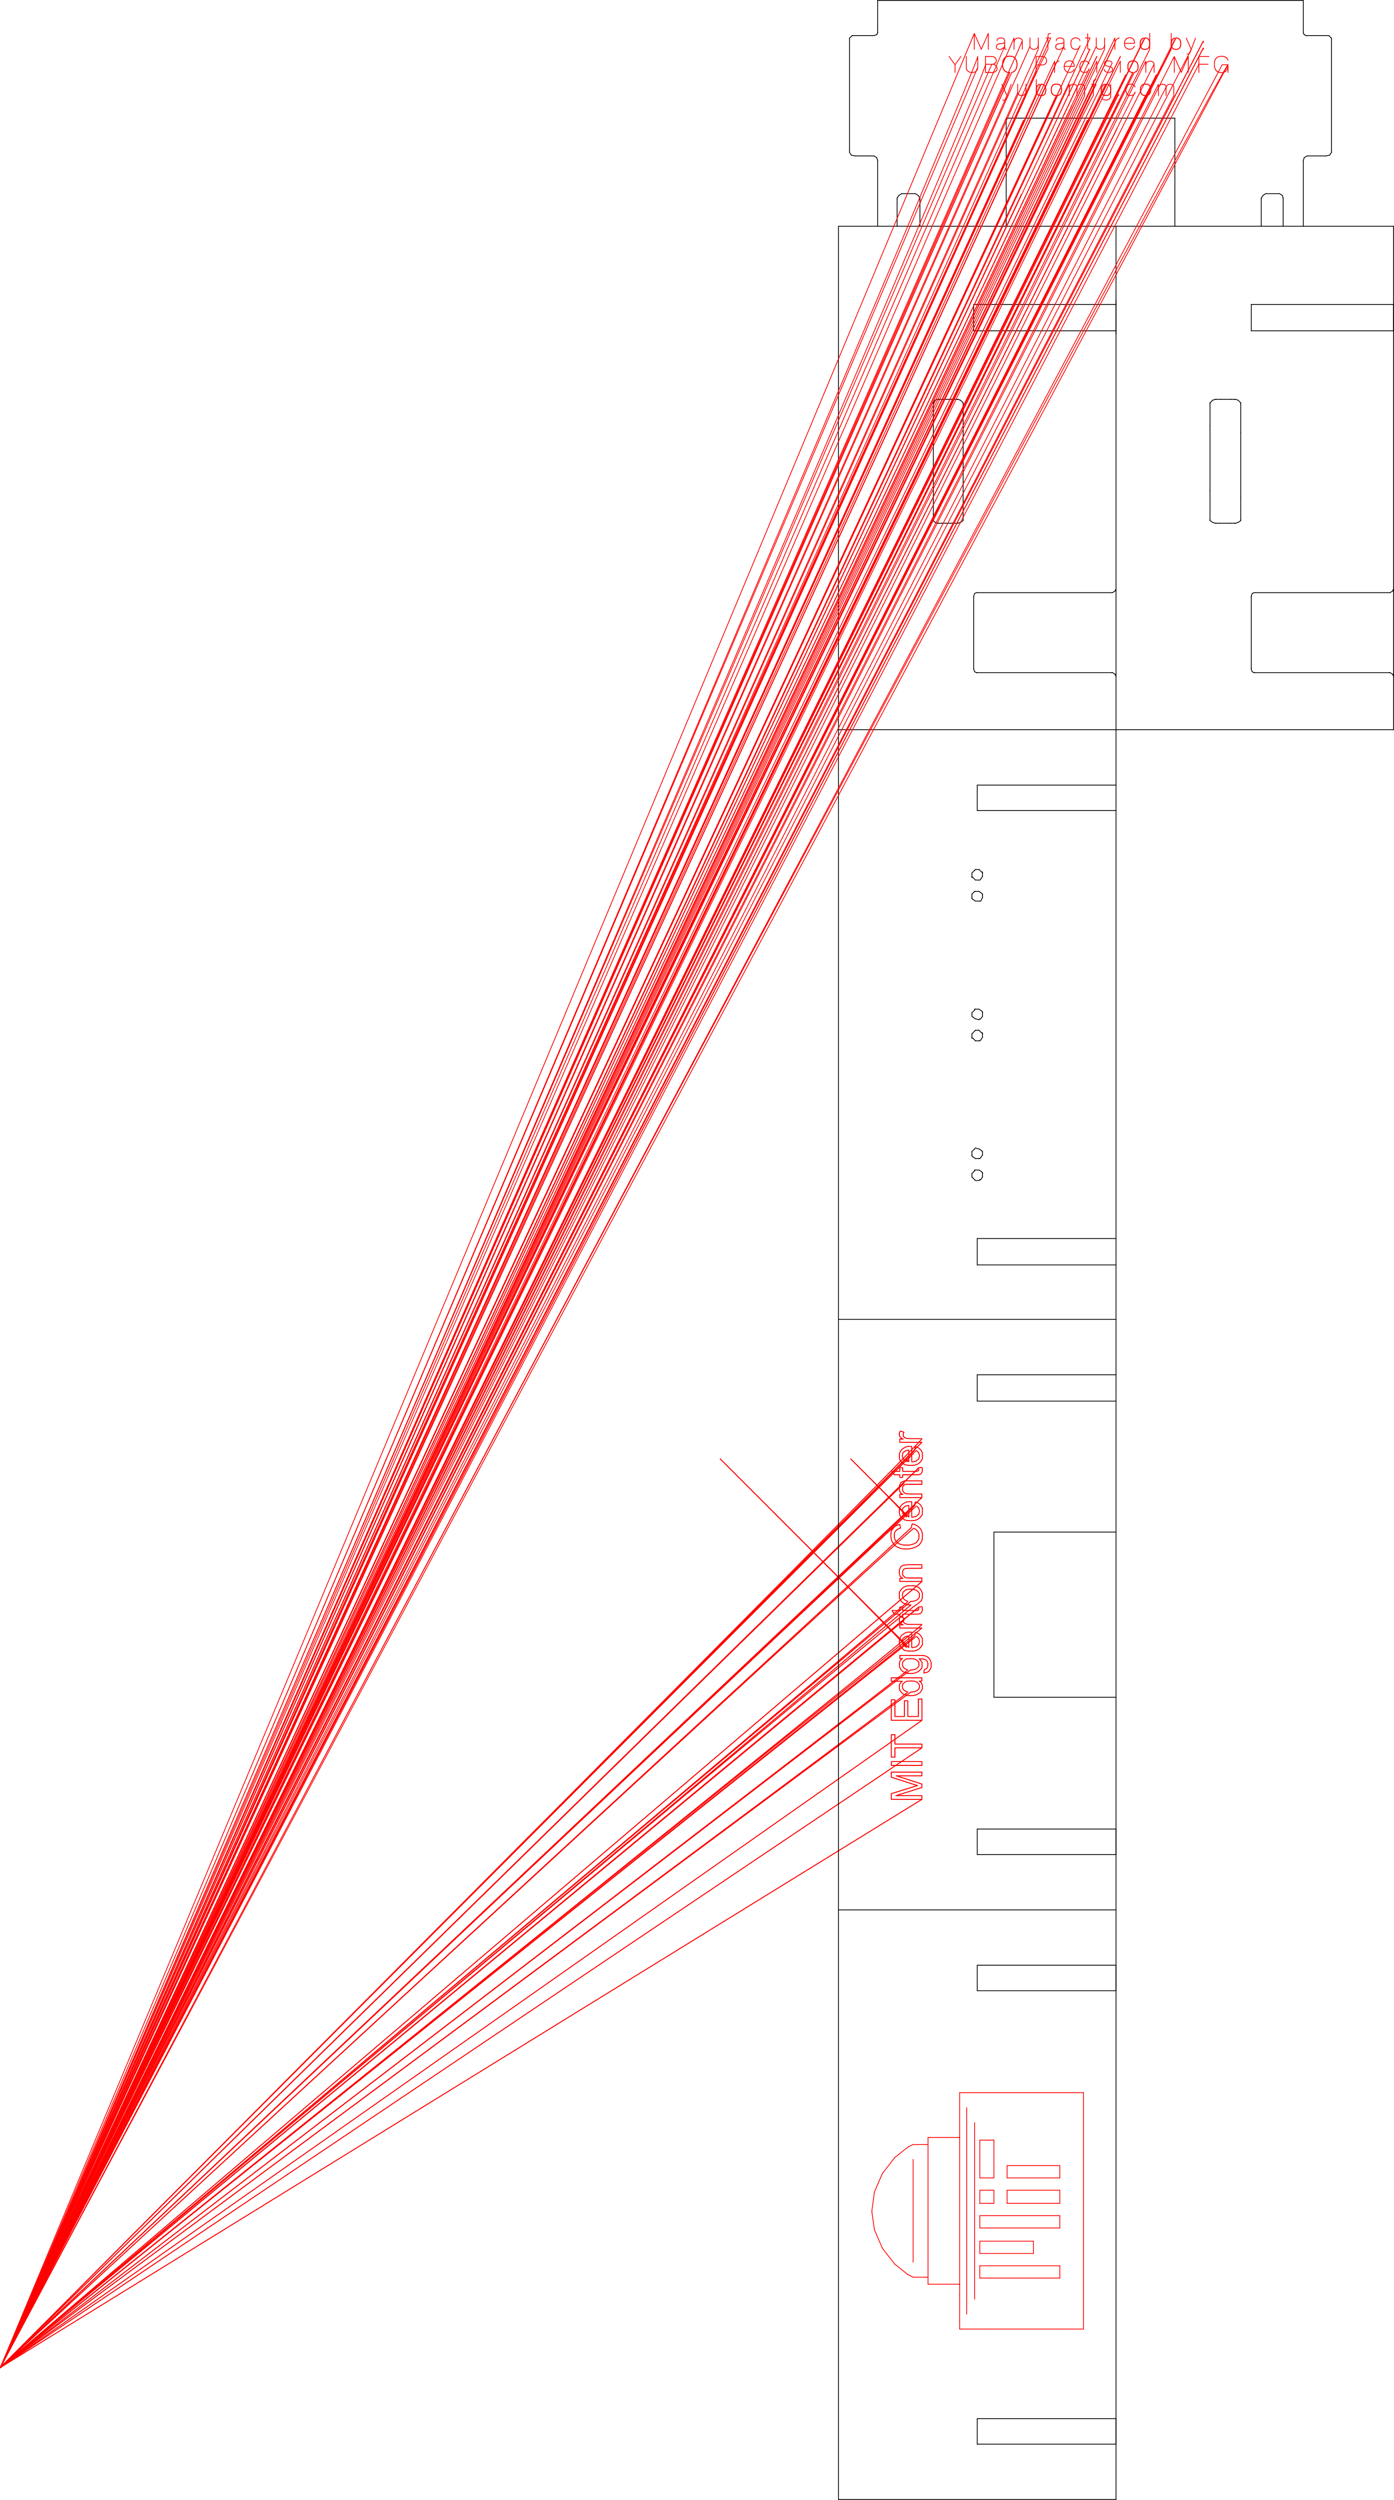 <?xml version="1.0" encoding="UTF-8"?>
<svg id="Layer_1" xmlns="http://www.w3.org/2000/svg" viewBox="0 0 449.83 806.43">
  <defs>
    <style>
      .cls-1 {
        stroke: red;
      }

      .cls-1, .cls-2, .cls-3 {
        fill: none;
        stroke-linecap: round;
        stroke-linejoin: round;
        stroke-width: .26px;
      }

      .cls-2, .cls-3 {
        stroke: #000;
      }

      .cls-3 {
        stroke-dasharray: 7.2 7.2 7.2 7.2;
      }
    </style>
  </defs>
  <g id="SPLINE">
    <path class="cls-1" d="M297.51,580.42h-9.89v-1.82l7-2.17.65-.2c.49-.15.81-.24.81-.24-.36-.1-.89-.27-1.59-.49l-6.88-2.21h0v-1.63h9.89v1.17h-8.28l8.28,2.68v1.1h0l-8.43,2.65h8.43v1.17L.13,763.71l297.39-183.29Z"/>
  </g>
  <g id="SPLINE-2" data-name="SPLINE">
    <path class="cls-1" d="M297.51,569.5h-9.89v-1.22h9.89v1.22Z"/>
  </g>
  <g id="SPLINE-3" data-name="SPLINE">
    <path class="cls-1" d="M297.51,563.81h-8.73v3.03h-1.16v-7.28h1.16v3.03h8.73v1.22L.13,763.71l297.39-199.91Z"/>
  </g>
  <g id="SPLINE-4" data-name="SPLINE">
    <path class="cls-1" d="M297.51,554.95h-9.89v-6.63h1.16v5.41h3.04v-5.07h1.16v5.07h3.37v-5.63h1.16v6.85L.13,763.71l297.39-208.77Z"/>
  </g>
  <g id="SPLINE-5" data-name="SPLINE">
    <path class="cls-1" d="M297.51,542.26h-.91,0c.71.42,1.06,1.04,1.06,1.86,0,0,0,.53-.16,1.02q-.32.44-.63.89c-.44.34-1,.59-1,.59-.56.24-1.21.37-1.94.37,0,0-.71,0-1.36-.11q-.58-.22-1.16-.44c-.45-.33-.76-.77-.76-.77-.31-.44-.47-.94-.47-1.48,0,0,0-.4.09-.76q.18-.31.36-.62c.24-.25.53-.45.53-.45h-3.56v-1.13h9.89v1.05Z"/>
  </g>
  <g id="SPLINE-6" data-name="SPLINE">
    <path class="cls-1" d="M293.94,545.82c.92,0,1.6-.18,2.05-.54,0,0,.45-.36.68-.78v-.98c-.22-.42-.65-.77-.65-.77-.43-.34-1.09-.52-1.98-.52,0,0-.98,0-1.7.18q-.46.35-.92.7c-.23.43-.23.95-.23.95,0,.5.22.92.66,1.26,0,0,.44.34,1.13.5.95,0-292.86,217.89-292.86,217.89l293.81-217.89Z"/>
  </g>
  <g id="SPLINE-7" data-name="SPLINE">
    <path class="cls-1" d="M298.11,539.63l.17-1.09h0c.36-.05.63-.17.8-.38h0c.22-.28.34-.66.34-1.15,0,0,0-.52-.11-.93q-.22-.28-.45-.57c-.32-.19-.72-.29-.72-.29-.25-.06-.76-.09-1.55-.08,0,0,.63.49.94,1.11v1.65c-.35.71-1.07,1.21-1.07,1.21-.71.5-1.56.75-2.55.75,0,0-.68,0-1.31-.12q-.58-.23-1.16-.46c-.44-.33-.76-.77-.76-.77-.32-.44-.47-.95-.47-1.54,0,0,0-.79.35-1.43l.69-.51h-.88v-1.04h7.31c.79.1,1.26.32,1.26.32.47.21.83.55,1.1,1,0,0,.27.46.41,1.02v1.46c-.19.64-.58,1.13-.58,1.13-.38.49-.96.72-1.73.71Z"/>
  </g>
  <g id="SPLINE-8" data-name="SPLINE">
    <path class="cls-1" d="M293.81,538.7c.94,0,1.62-.17,2.05-.52,0,0,.43-.35.65-.78v-1.04c-.21-.43-.64-.79-.64-.79-.43-.35-1.1-.53-2.02-.53,0,0-.88,0-1.54.18l-.89.72c-.22.44-.22.95-.22.95,0,.5.22.93.66,1.28,0,0,.44.35,1.09.53.86,0-292.82,225.01-292.82,225.01l293.68-225.01Z"/>
  </g>
  <g id="SPLINE-9" data-name="SPLINE">
    <path class="cls-1" d="M295.19,527.74l.17-1.17h0c.73.18,1.3.52,1.7,1.02,0,0,.4.5.61,1.13v1.74c-.32.77-.97,1.34-.97,1.34-.64.57-1.55.85-2.71.85,0,0-1.2,0-2.14-.29q-.66-.58-1.33-1.15c-.33-.75-.33-1.66-.33-1.66,0-.89.32-1.61.98-2.18,0,0,.65-.56,1.57-.84h1.25c.11,0,.25,0,.25,0v4.96s.79-.04,1.39-.25q.42-.37.83-.74c.21-.46.21-1.02.21-1.02,0-.41-.12-.77-.35-1.06,0,0-.23-.29-.61-.52-.52-.17-295.58,235.8-295.58,235.8l295.07-235.97Z"/>
  </g>
  <g id="SPLINE-10" data-name="SPLINE">
    <path class="cls-1" d="M293.24,531.44v-3.71s-.6.05-1.05.19q-.3.23-.77.59c-.23.47-.23,1.04-.23,1.04,0,.52.19.95.56,1.3,0,0,.37.35.87.55q.63.04-60.21-60.8l60.84,60.84Z"/>
  </g>
  <g id="SPLINE-11" data-name="SPLINE">
    <path class="cls-1" d="M297.51,525.16h-7.17v-1.01h1.1l-.51-.26c-.34-.24-.5-.46-.5-.46-.16-.22-.24-.46-.24-.73,0,0,0-.38.13-.77l.26-.39,1.12.4c-.17.27-.25.55-.25.82,0,0,0,.25.08.47q.16.19.32.39c.22.14.5.22.5.22.43.13.9.19,1.42.19h3.75q0,1.13-297.39,239.68l297.39-238.56Z"/>
  </g>
  <g id="SPLINE-12" data-name="SPLINE">
    <path class="cls-1" d="M296.43,518.42l1.07-.15h0c.07.32.11.6.11.85h0c0,.41-.07.72-.21.95,0,0-.14.22-.32.38q-.23.09-.46.18c-.48.04-1.21.04-1.21.04h-4.13v.83h-.94v-.83h-1.77l-.73-1.13h2.5v-1.13h.94v1.13h4.55c.22-.02.32-.06.32-.06.1-.04.18-.1.24-.19,0,0,.06-.09.09-.22v-.29q-.02-.16-296.35,244.92l296.3-245.29Z"/>
  </g>
  <g id="SPLINE-13" data-name="SPLINE">
    <path class="cls-1" d="M293.93,517.73c-1.32,0-2.31-.34-2.94-1.03,0,0-.53-.57-.79-1.27v-1.74c.32-.75.97-1.33.97-1.33.64-.58,1.53-.87,2.67-.87,0,0,.92,0,1.64.13l1.05.51c.41.37.7.87.7.87.29.49.44,1.03.44,1.61,0,0,0,.93-.32,1.69q-.64.58-1.28,1.15c-.93.29-2.13.29-295.93,246.27l293.8-245.98Z"/>
  </g>
  <g id="SPLINE-14" data-name="SPLINE">
    <path class="cls-1" d="M293.93,516.58c.92,0,1.6-.19,2.06-.56,0,0,.46-.37.68-.84v-1.13c-.23-.47-.69-.84-.69-.84-.46-.37-1.16-.56-2.09-.56,0,0-.88,0-1.55.19q-.45.37-.91.75c-.23.47-.23,1.02-.23,1.02,0,.57.23,1.03.68,1.41,0,0,.45.37,1.14.56.91,0-292.89,247.14-292.89,247.14l293.8-247.14Z"/>
  </g>
  <g id="SPLINE-15" data-name="SPLINE">
    <path class="cls-1" d="M297.51,510.17h-7.17v-1.01h1.02l-.78-.49c-.39-.71-.39-1.63-.39-1.63,0-.4.08-.77.23-1.11,0,0,.15-.34.36-.59q.25-.17.5-.33c.3-.12.64-.18.64-.18.23-.04.62-.06,1.18-.06h4.4v1.13h-4.36s-.49,0-.87.04q-.24.09-.49.18c-.2.16-.34.38-.34.38-.14.22-.22.49-.22.78,0,0,0,.48.16.89q.33.35.66.7c.62.17,1.54.17,1.54.17h3.91v1.13L.13,763.71l297.39-253.54Z"/>
  </g>
  <g id="SPLINE-16" data-name="SPLINE">
    <path class="cls-1" d="M294.04,492.79l.33-1.22h0c1.08.25,1.89.71,2.46,1.37h0c.56.66.85,1.47.85,2.43,0,0,0,.99-.22,1.79q-.44.62-.87,1.24c-.63.47-1.45.79-1.45.79-.82.32-1.71.49-2.65.49,0,0-1.03,0-1.93-.18q-.77-.37-1.53-.73c-.58-.52-.98-1.19-.98-1.19-.4-.67-.6-1.42-.6-2.22,0,0,0-.92.25-1.69q.5-.62,1.01-1.25c.71-.44,1.62-.68,1.62-.68l.3,1.19s-.72.21-1.24.52q-.33.4-.66.81c-.16.51-.16,1.12-.16,1.12,0,.7.18,1.29.55,1.77,0,0,.36.47.85.81q.61.19,1.23.38c.63.1,1.29.1,1.29.1.84,0,1.57-.11,2.2-.34,0,0,.63-.23,1.1-.58q.31-.48.62-.96c.15-.52.15-1.08.15-1.08,0-.68-.21-1.25-.63-1.72,0,0-.42-.47-1.05-.79-.83-.17-294.75,270.76-294.75,270.76l293.92-270.93Z"/>
  </g>
  <g id="SPLINE-17" data-name="SPLINE">
    <path class="cls-1" d="M295.19,485.66l.17-1.17h0c.73.18,1.3.52,1.7,1.02,0,0,.4.5.61,1.13v1.74c-.32.77-.97,1.34-.97,1.34-.64.57-1.55.85-2.71.85,0,0-1.2,0-2.14-.29q-.66-.58-1.33-1.15c-.33-.75-.33-1.66-.33-1.66,0-.89.32-1.61.98-2.18,0,0,.65-.56,1.57-.84h1.25c.11,0,.25,0,.25,0v4.96s.79-.04,1.39-.25q.42-.37.83-.74c.21-.46.21-1.02.21-1.02,0-.41-.12-.77-.35-1.06,0,0-.23-.29-.61-.52-.52-.17-295.58,277.88-295.58,277.88l295.07-278.05Z"/>
  </g>
  <g id="SPLINE-18" data-name="SPLINE">
    <path class="cls-1" d="M293.24,489.36v-3.71s-.6.05-1.05.19q-.3.23-.77.59c-.23.47-.23,1.04-.23,1.04,0,.52.19.95.56,1.3,0,0,.37.35.87.55q.63.04-18.13-18.72l18.76,18.76Z"/>
  </g>
  <g id="SPLINE-19" data-name="SPLINE">
    <path class="cls-1" d="M297.51,483.07h-7.17v-1.01h1.02l-.78-.49c-.39-.71-.39-1.63-.39-1.63,0-.4.08-.77.23-1.11,0,0,.15-.34.36-.59q.25-.17.5-.33c.3-.12.64-.18.64-.18.23-.04.62-.06,1.18-.06h4.4v1.13h-4.36s-.49,0-.87.04q-.24.09-.49.18c-.2.16-.34.38-.34.38-.14.22-.22.49-.22.78,0,0,0,.48.16.89q.33.35.66.7c.62.17,1.54.17,1.54.17h3.91v1.13L.13,763.71l297.39-280.65Z"/>
  </g>
  <g id="SPLINE-20" data-name="SPLINE">
    <path class="cls-1" d="M296.43,473.48l1.07-.15h0c.07.32.11.6.11.85h0c0,.41-.07.73-.21.95,0,0-.14.22-.32.38q-.23.09-.46.18c-.48.05-1.21.05-1.21.05h-4.13v.83h-.94v-.83h-1.77l-.73-1.13h2.5v-1.13h.94v1.13h4.55c.22-.02.32-.06.32-.06.1-.04.18-.1.24-.19,0,0,.06-.09.09-.22v-.29q-.02-.16-296.35,289.87l296.3-290.23Z"/>
  </g>
  <g id="SPLINE-21" data-name="SPLINE">
    <path class="cls-1" d="M295.19,467.82l.17-1.17h0c.73.18,1.3.52,1.7,1.02,0,0,.4.5.61,1.13v1.74c-.32.77-.97,1.34-.97,1.34-.64.57-1.55.85-2.71.85,0,0-1.2,0-2.14-.29q-.66-.58-1.33-1.15c-.33-.75-.33-1.66-.33-1.66,0-.89.32-1.61.98-2.18,0,0,.65-.56,1.57-.84h1.25c.11,0,.25,0,.25,0v4.96s.79-.04,1.39-.25q.42-.37.83-.74c.21-.46.21-1.02.21-1.02,0-.41-.12-.77-.35-1.06,0,0-.23-.29-.61-.52-.52-.17-295.58,295.72-295.58,295.72l295.07-295.89Z"/>
  </g>
  <g id="SPLINE-22" data-name="SPLINE">
    <path class="cls-1" d="M293.24,471.52v-3.71s-.6.05-1.05.19q-.3.23-.77.59c-.23.47-.23,1.04-.23,1.04,0,.52.19.95.56,1.3,0,0,.37.35.87.55q.63.04-.3-.88l.92.92Z"/>
  </g>
  <g id="SPLINE-23" data-name="SPLINE">
    <path class="cls-1" d="M297.51,465.24h-7.17v-1.01h1.1l-.51-.26c-.34-.24-.5-.46-.5-.46-.16-.22-.24-.46-.24-.73,0,0,0-.38.13-.77l.26-.39,1.12.4c-.17.27-.25.55-.25.82,0,0,0,.25.08.47q.16.19.32.39c.22.14.5.22.5.22.43.13.9.19,1.42.19h3.75q0,1.13-297.39,299.6l297.39-298.47Z"/>
  </g>
  <g id="SPLINE-24" data-name="SPLINE">
    <path class="cls-1" d="M297.51,580.42h-9.89v-1.82l7-2.17.65-.2c.49-.15.81-.24.81-.24-.36-.1-.89-.27-1.59-.49l-6.88-2.21h0v-1.63h9.89v1.17h-8.28l8.28,2.68v1.1h0l-8.43,2.65h8.43v1.17L.13,763.71l297.39-183.29Z"/>
  </g>
  <g id="SPLINE-25" data-name="SPLINE">
    <path class="cls-1" d="M297.51,569.5h-9.89v-1.22h9.89v1.22Z"/>
  </g>
  <g id="SPLINE-26" data-name="SPLINE">
    <path class="cls-1" d="M297.51,563.81h-8.73v3.03h-1.16v-7.28h1.16v3.03h8.73v1.22L.13,763.71l297.39-199.91Z"/>
  </g>
  <g id="SPLINE-27" data-name="SPLINE">
    <path class="cls-1" d="M297.51,554.95h-9.89v-6.63h1.16v5.41h3.04v-5.07h1.16v5.07h3.37v-5.63h1.16v6.85L.13,763.71l297.39-208.77Z"/>
  </g>
  <g id="SPLINE-28" data-name="SPLINE">
    <path class="cls-1" d="M297.51,542.26h-.91,0c.71.42,1.06,1.04,1.06,1.86,0,0,0,.53-.16,1.02q-.32.44-.63.89c-.44.34-1,.59-1,.59-.56.24-1.21.37-1.94.37,0,0-.71,0-1.36-.11q-.58-.22-1.16-.44c-.45-.33-.76-.77-.76-.77-.31-.44-.47-.94-.47-1.48,0,0,0-.4.09-.76q.18-.31.36-.62c.24-.25.53-.45.53-.45h-3.56v-1.13h9.89v1.05Z"/>
  </g>
  <g id="SPLINE-29" data-name="SPLINE">
    <path class="cls-1" d="M293.94,545.82c.92,0,1.6-.18,2.05-.54,0,0,.45-.36.68-.78v-.98c-.22-.42-.65-.77-.65-.77-.43-.34-1.09-.52-1.98-.52,0,0-.98,0-1.7.18q-.46.35-.92.7c-.23.43-.23.95-.23.95,0,.5.22.92.66,1.26,0,0,.44.34,1.13.5.95,0-292.86,217.89-292.86,217.89l293.81-217.89Z"/>
  </g>
  <g id="SPLINE-30" data-name="SPLINE">
    <path class="cls-1" d="M298.11,539.63l.17-1.09h0c.36-.05.63-.17.8-.38h0c.22-.28.34-.66.34-1.15,0,0,0-.52-.11-.93q-.22-.28-.45-.57c-.32-.19-.72-.29-.72-.29-.25-.06-.76-.09-1.55-.08,0,0,.63.49.94,1.11v1.65c-.35.71-1.07,1.21-1.07,1.21-.71.5-1.56.75-2.55.75,0,0-.68,0-1.31-.12q-.58-.23-1.16-.46c-.44-.33-.76-.77-.76-.77-.32-.44-.47-.95-.47-1.54,0,0,0-.79.35-1.43l.69-.51h-.88v-1.04h7.31c.79.1,1.26.32,1.26.32.47.21.83.55,1.1,1,0,0,.27.46.41,1.02v1.46c-.19.64-.58,1.13-.58,1.13-.38.49-.96.72-1.73.71Z"/>
  </g>
  <g id="SPLINE-31" data-name="SPLINE">
    <path class="cls-1" d="M293.81,538.7c.94,0,1.62-.17,2.05-.52,0,0,.43-.35.65-.78v-1.04c-.21-.43-.64-.79-.64-.79-.43-.35-1.1-.53-2.02-.53,0,0-.88,0-1.54.18l-.89.72c-.22.44-.22.95-.22.95,0,.5.22.93.66,1.28,0,0,.44.35,1.09.53.86,0-292.82,225.01-292.82,225.01l293.68-225.01Z"/>
  </g>
  <g id="SPLINE-32" data-name="SPLINE">
    <path class="cls-1" d="M295.19,527.74l.17-1.17h0c.73.18,1.3.52,1.7,1.02,0,0,.4.5.61,1.13v1.74c-.32.77-.97,1.34-.97,1.34-.64.57-1.55.85-2.71.85,0,0-1.2,0-2.14-.29q-.66-.58-1.33-1.15c-.33-.75-.33-1.66-.33-1.66,0-.89.32-1.61.98-2.18,0,0,.65-.56,1.57-.84h1.25c.11,0,.25,0,.25,0v4.96s.79-.04,1.39-.25q.42-.37.83-.74c.21-.46.21-1.02.21-1.02,0-.41-.12-.77-.35-1.06,0,0-.23-.29-.61-.52-.52-.17-295.58,235.8-295.58,235.8l295.07-235.97Z"/>
  </g>
  <g id="SPLINE-33" data-name="SPLINE">
    <path class="cls-1" d="M293.24,531.44v-3.71s-.6.05-1.05.19q-.3.23-.77.59c-.23.47-.23,1.04-.23,1.04,0,.52.19.95.56,1.3,0,0,.37.35.87.55q.63.04-60.21-60.8l60.84,60.84Z"/>
  </g>
  <g id="SPLINE-34" data-name="SPLINE">
    <path class="cls-1" d="M297.51,525.16h-7.17v-1.01h1.1l-.51-.26c-.34-.24-.5-.46-.5-.46-.16-.22-.24-.46-.24-.73,0,0,0-.38.13-.77l.26-.39,1.12.4c-.17.27-.25.55-.25.82,0,0,0,.25.08.47q.16.19.32.39c.22.14.5.22.5.22.43.13.9.19,1.42.19h3.75q0,1.13-297.39,239.68l297.39-238.56Z"/>
  </g>
  <g id="SPLINE-35" data-name="SPLINE">
    <path class="cls-1" d="M296.43,518.42l1.07-.15h0c.07.32.11.6.11.85h0c0,.41-.07.72-.21.95,0,0-.14.22-.32.38q-.23.09-.46.18c-.48.04-1.21.04-1.21.04h-4.13v.83h-.94v-.83h-1.77l-.73-1.13h2.5v-1.13h.94v1.13h4.55c.22-.02.32-.06.32-.06.1-.04.18-.1.24-.19,0,0,.06-.09.09-.22v-.29q-.02-.16-296.35,244.92l296.3-245.29Z"/>
  </g>
  <g id="SPLINE-36" data-name="SPLINE">
    <path class="cls-1" d="M293.93,517.73c-1.32,0-2.31-.34-2.94-1.03,0,0-.53-.57-.79-1.27v-1.74c.32-.75.97-1.33.97-1.33.64-.58,1.53-.87,2.67-.87,0,0,.92,0,1.64.13l1.05.51c.41.37.7.87.7.87.29.49.44,1.03.44,1.61,0,0,0,.93-.32,1.69q-.64.58-1.28,1.15c-.93.29-2.13.29-295.93,246.27l293.8-245.98Z"/>
  </g>
  <g id="SPLINE-37" data-name="SPLINE">
    <path class="cls-1" d="M293.93,516.58c.92,0,1.6-.19,2.06-.56,0,0,.46-.37.68-.84v-1.13c-.23-.47-.69-.84-.69-.84-.46-.37-1.16-.56-2.09-.56,0,0-.88,0-1.55.19q-.45.37-.91.75c-.23.47-.23,1.02-.23,1.02,0,.57.23,1.03.68,1.41,0,0,.45.37,1.14.56.91,0-292.89,247.14-292.89,247.14l293.8-247.14Z"/>
  </g>
  <g id="SPLINE-38" data-name="SPLINE">
    <path class="cls-1" d="M297.51,510.17h-7.17v-1.01h1.02l-.78-.49c-.39-.71-.39-1.63-.39-1.63,0-.4.08-.77.23-1.11,0,0,.15-.34.36-.59q.25-.17.5-.33c.3-.12.64-.18.64-.18.23-.04.62-.06,1.18-.06h4.4v1.13h-4.36s-.49,0-.87.04q-.24.09-.49.18c-.2.16-.34.38-.34.38-.14.22-.22.49-.22.78,0,0,0,.48.16.89q.33.35.66.7c.62.17,1.54.17,1.54.17h3.91v1.13L.13,763.71l297.39-253.54Z"/>
  </g>
  <g id="SPLINE-39" data-name="SPLINE">
    <path class="cls-1" d="M294.04,492.79l.33-1.22h0c1.08.25,1.89.71,2.46,1.37h0c.56.66.85,1.47.85,2.43,0,0,0,.99-.22,1.79q-.44.62-.87,1.24c-.63.47-1.45.79-1.45.79-.82.32-1.71.49-2.65.49,0,0-1.03,0-1.93-.18q-.77-.37-1.53-.73c-.58-.52-.98-1.19-.98-1.19-.4-.67-.6-1.42-.6-2.22,0,0,0-.92.25-1.69q.5-.62,1.01-1.25c.71-.44,1.62-.68,1.62-.68l.3,1.19s-.72.21-1.24.52q-.33.4-.66.81c-.16.51-.16,1.12-.16,1.12,0,.7.18,1.29.55,1.77,0,0,.36.47.85.81q.61.19,1.23.38c.63.1,1.29.1,1.29.1.84,0,1.57-.11,2.2-.34,0,0,.63-.23,1.1-.58q.31-.48.62-.96c.15-.52.15-1.08.15-1.08,0-.68-.21-1.25-.63-1.72,0,0-.42-.47-1.05-.79-.83-.17-294.75,270.76-294.75,270.76l293.92-270.93Z"/>
  </g>
  <g id="SPLINE-40" data-name="SPLINE">
    <path class="cls-1" d="M295.19,485.66l.17-1.17h0c.73.18,1.3.52,1.7,1.02,0,0,.4.5.61,1.13v1.74c-.32.77-.97,1.34-.97,1.34-.64.57-1.55.85-2.71.85,0,0-1.2,0-2.14-.29q-.66-.58-1.33-1.15c-.33-.75-.33-1.66-.33-1.66,0-.89.32-1.61.98-2.18,0,0,.65-.56,1.57-.84h1.25c.11,0,.25,0,.25,0v4.96s.79-.04,1.39-.25q.42-.37.83-.74c.21-.46.21-1.02.21-1.02,0-.41-.12-.77-.35-1.06,0,0-.23-.29-.61-.52-.52-.17-295.58,277.88-295.58,277.88l295.07-278.05Z"/>
  </g>
  <g id="SPLINE-41" data-name="SPLINE">
    <path class="cls-1" d="M293.24,489.36v-3.71s-.6.05-1.05.19q-.3.23-.77.59c-.23.47-.23,1.04-.23,1.04,0,.52.19.95.56,1.3,0,0,.37.35.87.55q.63.04-18.13-18.72l18.76,18.76Z"/>
  </g>
  <g id="SPLINE-42" data-name="SPLINE">
    <path class="cls-1" d="M297.51,483.07h-7.17v-1.01h1.02l-.78-.49c-.39-.71-.39-1.63-.39-1.63,0-.4.08-.77.23-1.11,0,0,.15-.34.36-.59q.25-.17.5-.33c.3-.12.64-.18.64-.18.23-.04.62-.06,1.18-.06h4.4v1.13h-4.36s-.49,0-.87.04q-.24.09-.49.18c-.2.16-.34.38-.34.38-.14.22-.22.49-.22.78,0,0,0,.48.16.89q.33.35.66.7c.62.17,1.54.17,1.54.17h3.91v1.13L.13,763.71l297.39-280.65Z"/>
  </g>
  <g id="SPLINE-43" data-name="SPLINE">
    <path class="cls-1" d="M296.43,473.48l1.07-.15h0c.07.32.11.6.11.85h0c0,.41-.07.73-.21.95,0,0-.14.22-.32.38q-.23.09-.46.18c-.48.05-1.21.05-1.21.05h-4.13v.83h-.94v-.83h-1.77l-.73-1.13h2.5v-1.13h.94v1.13h4.55c.22-.02.32-.06.32-.06.1-.04.18-.1.24-.19,0,0,.06-.09.09-.22v-.29q-.02-.16-296.35,289.87l296.3-290.23Z"/>
  </g>
  <g id="SPLINE-44" data-name="SPLINE">
    <path class="cls-1" d="M295.19,467.82l.17-1.17h0c.73.18,1.3.52,1.7,1.02,0,0,.4.5.61,1.13v1.74c-.32.77-.97,1.34-.97,1.34-.64.57-1.55.85-2.71.85,0,0-1.2,0-2.14-.29q-.66-.58-1.33-1.15c-.33-.75-.33-1.66-.33-1.66,0-.89.32-1.61.98-2.18,0,0,.65-.56,1.57-.84h1.25c.11,0,.25,0,.25,0v4.96s.79-.04,1.39-.25q.42-.37.83-.74c.21-.46.21-1.02.21-1.02,0-.41-.12-.77-.35-1.06,0,0-.23-.29-.61-.52-.52-.17-295.58,295.72-295.58,295.72l295.07-295.89Z"/>
  </g>
  <g id="SPLINE-45" data-name="SPLINE">
    <path class="cls-1" d="M293.24,471.52v-3.71s-.6.05-1.05.19q-.3.23-.77.59c-.23.47-.23,1.04-.23,1.04,0,.52.19.95.56,1.3,0,0,.37.35.87.55q.63.04-.3-.88l.92.92Z"/>
  </g>
  <g id="SPLINE-46" data-name="SPLINE">
    <path class="cls-1" d="M297.51,465.24h-7.17v-1.01h1.1l-.51-.26c-.34-.24-.5-.46-.5-.46-.16-.22-.24-.46-.24-.73,0,0,0-.38.13-.77l.26-.39,1.12.4c-.17.27-.25.55-.25.82,0,0,0,.25.08.47q.16.19.32.39c.22.14.5.22.5.22.43.13.9.19,1.42.19h3.75q0,1.13-297.39,299.6l297.39-298.47Z"/>
  </g>
  <g id="SPLINE-47" data-name="SPLINE">
    <line class="cls-2" x1="314.21" y1="98.21" x2="360.13" y2="98.21"/>
  </g>
  <g id="SPLINE-48" data-name="SPLINE">
    <line class="cls-2" x1="314.21" y1="98.21" x2="314.21" y2="106.71"/>
  </g>
  <g id="SPLINE-49" data-name="SPLINE">
    <line class="cls-2" x1="314.21" y1="106.71" x2="360.13" y2="106.71"/>
  </g>
  <g id="SPLINE-50" data-name="SPLINE">
    <line class="cls-2" x1="360.13" y1="98.21" x2="360.13" y2="106.71"/>
  </g>
  <g id="SPLINE-51" data-name="SPLINE">
    <line class="cls-2" x1="403.78" y1="98.21" x2="449.7" y2="98.21"/>
  </g>
  <g id="SPLINE-52" data-name="SPLINE">
    <line class="cls-2" x1="403.78" y1="98.21" x2="403.78" y2="106.71"/>
  </g>
  <g id="SPLINE-53" data-name="SPLINE">
    <line class="cls-2" x1="403.78" y1="106.71" x2="449.7" y2="106.71"/>
  </g>
  <g id="SPLINE-54" data-name="SPLINE">
    <line class="cls-2" x1="449.7" y1="72.98" x2="270.55" y2="72.98"/>
  </g>
  <g id="SPLINE-55" data-name="SPLINE">
    <line class="cls-2" x1="449.7" y1="98.21" x2="449.7" y2="106.71"/>
  </g>
  <g id="SPLINE-56" data-name="SPLINE">
    <line class="cls-2" x1="315.34" y1="261.48" x2="360.13" y2="261.48"/>
  </g>
  <g id="SPLINE-57" data-name="SPLINE">
    <line class="cls-2" x1="315.34" y1="261.48" x2="315.34" y2="253.26"/>
  </g>
  <g id="SPLINE-58" data-name="SPLINE">
    <line class="cls-2" x1="315.34" y1="253.26" x2="360.13" y2="253.26"/>
  </g>
  <g id="SPLINE-59" data-name="SPLINE">
    <line class="cls-2" x1="315.34" y1="408.03" x2="360.13" y2="408.03"/>
  </g>
  <g id="SPLINE-60" data-name="SPLINE">
    <line class="cls-2" x1="315.34" y1="408.03" x2="315.34" y2="399.53"/>
  </g>
  <g id="SPLINE-61" data-name="SPLINE">
    <line class="cls-2" x1="315.34" y1="399.53" x2="360.13" y2="399.53"/>
  </g>
  <g id="SPLINE-62" data-name="SPLINE">
    <line class="cls-2" x1="315.34" y1="451.97" x2="360.13" y2="451.97"/>
  </g>
  <g id="SPLINE-63" data-name="SPLINE">
    <line class="cls-2" x1="315.34" y1="451.97" x2="315.34" y2="443.47"/>
  </g>
  <g id="SPLINE-64" data-name="SPLINE">
    <line class="cls-2" x1="315.34" y1="443.47" x2="360.13" y2="443.47"/>
  </g>
  <g id="SPLINE-65" data-name="SPLINE">
    <line class="cls-2" x1="315.34" y1="598.24" x2="360.13" y2="598.24"/>
  </g>
  <g id="SPLINE-66" data-name="SPLINE">
    <line class="cls-2" x1="315.34" y1="598.24" x2="315.34" y2="590.02"/>
  </g>
  <g id="SPLINE-67" data-name="SPLINE">
    <line class="cls-2" x1="315.34" y1="590.02" x2="360.13" y2="590.02"/>
  </g>
  <g id="SPLINE-68" data-name="SPLINE">
    <line class="cls-2" x1="360.13" y1="598.24" x2="360.13" y2="590.02"/>
  </g>
  <g id="SPLINE-69" data-name="SPLINE">
    <line class="cls-2" x1="315.34" y1="642.17" x2="360.13" y2="642.17"/>
  </g>
  <g id="SPLINE-70" data-name="SPLINE">
    <line class="cls-2" x1="315.34" y1="642.17" x2="315.34" y2="633.95"/>
  </g>
  <g id="SPLINE-71" data-name="SPLINE">
    <line class="cls-2" x1="315.34" y1="633.95" x2="360.13" y2="633.95"/>
  </g>
  <g id="SPLINE-72" data-name="SPLINE">
    <line class="cls-2" x1="360.13" y1="642.17" x2="360.13" y2="633.95"/>
  </g>
  <g id="SPLINE-73" data-name="SPLINE">
    <line class="cls-2" x1="315.34" y1="788.44" x2="360.13" y2="788.44"/>
  </g>
  <g id="SPLINE-74" data-name="SPLINE">
    <line class="cls-2" x1="315.34" y1="788.44" x2="315.34" y2="780.22"/>
  </g>
  <g id="SPLINE-75" data-name="SPLINE">
    <line class="cls-2" x1="315.34" y1="780.22" x2="360.13" y2="780.22"/>
  </g>
  <g id="SPLINE-76" data-name="SPLINE">
    <line class="cls-2" x1="360.13" y1="788.44" x2="360.13" y2="780.22"/>
  </g>
  <g id="SPLINE-77" data-name="SPLINE">
    <line class="cls-2" x1="449.7" y1="72.98" x2="449.7" y2="235.4"/>
  </g>
  <g id="SPLINE-78" data-name="SPLINE">
    <line class="cls-2" x1="400.38" y1="130.24" x2="400.38" y2="139.59"/>
  </g>
  <g id="SPLINE-79" data-name="SPLINE">
    <line class="cls-2" x1="400.38" y1="139.59" x2="400.38" y2="160.57"/>
  </g>
  <g id="SPLINE-80" data-name="SPLINE">
    <line class="cls-2" x1="400.38" y1="160.57" x2="400.38" y2="167.66"/>
  </g>
  <g id="SPLINE-81" data-name="SPLINE">
    <line class="cls-2" x1="400.38" y1="167.66" x2="400.38" y2="167.94"/>
  </g>
  <g id="SPLINE-82" data-name="SPLINE">
    <line class="cls-2" x1="400.38" y1="167.94" x2="399.53" y2="168.51"/>
  </g>
  <g id="SPLINE-83" data-name="SPLINE">
    <line class="cls-2" x1="399.53" y1="168.51" x2="398.68" y2="168.79"/>
  </g>
  <g id="SPLINE-84" data-name="SPLINE">
    <line class="cls-2" x1="398.68" y1="168.79" x2="398.4" y2="168.79"/>
  </g>
  <g id="SPLINE-85" data-name="SPLINE">
    <line class="cls-2" x1="398.4" y1="168.79" x2="396.98" y2="168.79"/>
  </g>
  <g id="SPLINE-86" data-name="SPLINE">
    <line class="cls-2" x1="396.98" y1="168.79" x2="393.58" y2="168.79"/>
  </g>
  <g id="SPLINE-87" data-name="SPLINE">
    <line class="cls-2" x1="393.58" y1="168.79" x2="392.44" y2="168.79"/>
  </g>
  <g id="SPLINE-88" data-name="SPLINE">
    <line class="cls-2" x1="392.44" y1="168.79" x2="392.16" y2="168.79"/>
  </g>
  <g id="SPLINE-89" data-name="SPLINE">
    <line class="cls-2" x1="392.16" y1="168.79" x2="391.31" y2="168.51"/>
  </g>
  <g id="SPLINE-90" data-name="SPLINE">
    <line class="cls-2" x1="391.31" y1="168.51" x2="390.46" y2="167.94"/>
  </g>
  <g id="SPLINE-91" data-name="SPLINE">
    <line class="cls-2" x1="390.46" y1="167.94" x2="390.46" y2="167.66"/>
  </g>
  <g id="SPLINE-92" data-name="SPLINE">
    <line class="cls-2" x1="390.46" y1="167.66" x2="390.46" y2="158.3"/>
  </g>
  <g id="SPLINE-93" data-name="SPLINE">
    <line class="cls-2" x1="390.46" y1="158.3" x2="390.46" y2="137.32"/>
  </g>
  <g id="SPLINE-94" data-name="SPLINE">
    <line class="cls-2" x1="390.46" y1="137.32" x2="390.46" y2="130.24"/>
  </g>
  <g id="SPLINE-95" data-name="SPLINE">
    <line class="cls-2" x1="390.46" y1="130.24" x2="390.46" y2="129.95"/>
  </g>
  <g id="SPLINE-96" data-name="SPLINE">
    <line class="cls-2" x1="390.46" y1="129.95" x2="391.31" y2="129.1"/>
  </g>
  <g id="SPLINE-97" data-name="SPLINE">
    <line class="cls-2" x1="391.31" y1="129.1" x2="392.16" y2="128.82"/>
  </g>
  <g id="SPLINE-98" data-name="SPLINE">
    <line class="cls-2" x1="392.16" y1="128.82" x2="392.44" y2="128.82"/>
  </g>
  <g id="SPLINE-99" data-name="SPLINE">
    <line class="cls-2" x1="392.44" y1="128.82" x2="393.86" y2="128.82"/>
  </g>
  <g id="SPLINE-100" data-name="SPLINE">
    <line class="cls-2" x1="393.86" y1="128.82" x2="397.26" y2="128.82"/>
  </g>
  <g id="SPLINE-101" data-name="SPLINE">
    <line class="cls-2" x1="397.26" y1="128.82" x2="398.4" y2="128.82"/>
  </g>
  <g id="SPLINE-102" data-name="SPLINE">
    <line class="cls-2" x1="398.4" y1="128.82" x2="398.68" y2="128.82"/>
  </g>
  <g id="SPLINE-103" data-name="SPLINE">
    <line class="cls-2" x1="398.68" y1="128.82" x2="399.53" y2="129.1"/>
  </g>
  <g id="SPLINE-104" data-name="SPLINE">
    <line class="cls-2" x1="399.53" y1="129.1" x2="400.38" y2="129.95"/>
  </g>
  <g id="SPLINE-105" data-name="SPLINE">
    <line class="cls-2" x1="400.38" y1="129.95" x2="400.38" y2="130.24"/>
  </g>
  <g id="SPLINE-106" data-name="SPLINE">
    <line class="cls-2" x1="449.42" y1="217.54" x2="449.7" y2="218.11"/>
  </g>
  <g id="SPLINE-107" data-name="SPLINE">
    <line class="cls-2" x1="449.7" y1="218.11" x2="449.42" y2="217.54"/>
  </g>
  <g id="SPLINE-108" data-name="SPLINE">
    <line class="cls-2" x1="449.42" y1="217.54" x2="448.57" y2="216.98"/>
  </g>
  <g id="SPLINE-109" data-name="SPLINE">
    <line class="cls-2" x1="448.57" y1="216.98" x2="448.29" y2="216.98"/>
  </g>
  <g id="SPLINE-110" data-name="SPLINE">
    <line class="cls-2" x1="448.29" y1="216.98" x2="404.91" y2="216.98"/>
  </g>
  <g id="SPLINE-111" data-name="SPLINE">
    <line class="cls-2" x1="404.91" y1="216.98" x2="404.63" y2="216.98"/>
  </g>
  <g id="SPLINE-112" data-name="SPLINE">
    <line class="cls-2" x1="404.63" y1="216.98" x2="404.06" y2="216.69"/>
  </g>
  <g id="SPLINE-113" data-name="SPLINE">
    <line class="cls-2" x1="404.06" y1="216.69" x2="403.78" y2="215.84"/>
  </g>
  <g id="SPLINE-114" data-name="SPLINE">
    <line class="cls-2" x1="403.78" y1="215.84" x2="403.78" y2="215.56"/>
  </g>
  <g id="SPLINE-115" data-name="SPLINE">
    <line class="cls-2" x1="403.78" y1="215.56" x2="403.78" y2="192.6"/>
  </g>
  <g id="SPLINE-116" data-name="SPLINE">
    <line class="cls-2" x1="403.78" y1="192.6" x2="403.78" y2="192.32"/>
  </g>
  <g id="SPLINE-117" data-name="SPLINE">
    <line class="cls-2" x1="403.78" y1="192.32" x2="404.06" y2="191.47"/>
  </g>
  <g id="SPLINE-118" data-name="SPLINE">
    <line class="cls-2" x1="404.06" y1="191.47" x2="404.63" y2="191.18"/>
  </g>
  <g id="SPLINE-119" data-name="SPLINE">
    <line class="cls-2" x1="404.63" y1="191.18" x2="404.91" y2="191.18"/>
  </g>
  <g id="SPLINE-120" data-name="SPLINE">
    <line class="cls-2" x1="404.91" y1="191.18" x2="448.29" y2="191.18"/>
  </g>
  <g id="SPLINE-121" data-name="SPLINE">
    <line class="cls-2" x1="448.29" y1="191.18" x2="448.57" y2="191.18"/>
  </g>
  <g id="SPLINE-122" data-name="SPLINE">
    <line class="cls-2" x1="448.57" y1="191.18" x2="449.42" y2="190.62"/>
  </g>
  <g id="SPLINE-123" data-name="SPLINE">
    <line class="cls-2" x1="449.42" y1="190.62" x2="449.7" y2="190.05"/>
  </g>
  <g id="SPLINE-124" data-name="SPLINE">
    <line class="cls-2" x1="449.7" y1="190.05" x2="449.42" y2="190.62"/>
  </g>
  <g id="SPLINE-125" data-name="SPLINE">
    <line class="cls-2" x1="360.13" y1="72.98" x2="360.13" y2="806.3"/>
  </g>
  <g id="SPLINE-126" data-name="SPLINE">
    <line class="cls-3" x1="360.13" y1="106.71" x2="360.13" y2="107.84"/>
  </g>
  <g id="SPLINE-127" data-name="SPLINE">
    <line class="cls-3" x1="360.13" y1="98.21" x2="360.13" y2="96.79"/>
  </g>
  <g id="SPLINE-128" data-name="SPLINE">
    <line class="cls-2" x1="359.84" y1="217.54" x2="360.13" y2="218.11"/>
  </g>
  <g id="SPLINE-129" data-name="SPLINE">
    <line class="cls-2" x1="360.13" y1="218.11" x2="359.84" y2="217.54"/>
  </g>
  <g id="SPLINE-130" data-name="SPLINE">
    <line class="cls-2" x1="359.84" y1="217.54" x2="358.99" y2="216.98"/>
  </g>
  <g id="SPLINE-131" data-name="SPLINE">
    <line class="cls-2" x1="358.99" y1="216.98" x2="358.71" y2="216.98"/>
  </g>
  <g id="SPLINE-132" data-name="SPLINE">
    <line class="cls-2" x1="358.71" y1="216.98" x2="315.34" y2="216.98"/>
  </g>
  <g id="SPLINE-133" data-name="SPLINE">
    <line class="cls-2" x1="315.34" y1="216.98" x2="315.06" y2="216.98"/>
  </g>
  <g id="SPLINE-134" data-name="SPLINE">
    <line class="cls-2" x1="315.06" y1="216.98" x2="314.49" y2="216.69"/>
  </g>
  <g id="SPLINE-135" data-name="SPLINE">
    <line class="cls-2" x1="314.49" y1="216.69" x2="314.21" y2="215.84"/>
  </g>
  <g id="SPLINE-136" data-name="SPLINE">
    <line class="cls-2" x1="314.21" y1="215.84" x2="314.21" y2="215.56"/>
  </g>
  <g id="SPLINE-137" data-name="SPLINE">
    <line class="cls-2" x1="314.21" y1="215.56" x2="314.21" y2="192.6"/>
  </g>
  <g id="SPLINE-138" data-name="SPLINE">
    <line class="cls-2" x1="314.21" y1="192.6" x2="314.21" y2="192.32"/>
  </g>
  <g id="SPLINE-139" data-name="SPLINE">
    <line class="cls-2" x1="314.21" y1="192.32" x2="314.49" y2="191.47"/>
  </g>
  <g id="SPLINE-140" data-name="SPLINE">
    <line class="cls-2" x1="314.49" y1="191.47" x2="315.06" y2="191.18"/>
  </g>
  <g id="SPLINE-141" data-name="SPLINE">
    <line class="cls-2" x1="315.06" y1="191.18" x2="315.34" y2="191.18"/>
  </g>
  <g id="SPLINE-142" data-name="SPLINE">
    <line class="cls-2" x1="315.34" y1="191.18" x2="358.71" y2="191.18"/>
  </g>
  <g id="SPLINE-143" data-name="SPLINE">
    <line class="cls-2" x1="358.71" y1="191.18" x2="358.99" y2="191.18"/>
  </g>
  <g id="SPLINE-144" data-name="SPLINE">
    <line class="cls-2" x1="358.99" y1="191.18" x2="359.84" y2="190.62"/>
  </g>
  <g id="SPLINE-145" data-name="SPLINE">
    <line class="cls-2" x1="359.84" y1="190.62" x2="360.13" y2="190.05"/>
  </g>
  <g id="SPLINE-146" data-name="SPLINE">
    <line class="cls-2" x1="360.13" y1="190.05" x2="359.84" y2="190.62"/>
  </g>
  <g id="SPLINE-147" data-name="SPLINE">
    <line class="cls-2" x1="360.13" y1="547.5" x2="320.73" y2="547.5"/>
  </g>
  <g id="SPLINE-148" data-name="SPLINE">
    <line class="cls-2" x1="320.73" y1="547.5" x2="320.73" y2="494.21"/>
  </g>
  <g id="SPLINE-149" data-name="SPLINE">
    <line class="cls-2" x1="320.73" y1="494.21" x2="360.13" y2="494.21"/>
  </g>
  <g id="SPLINE-150" data-name="SPLINE">
    <line class="cls-2" x1="317.04" y1="281.32" x2="316.76" y2="281.32"/>
  </g>
  <g id="SPLINE-151" data-name="SPLINE">
    <line class="cls-2" x1="316.76" y1="281.32" x2="315.91" y2="280.47"/>
  </g>
  <g id="SPLINE-152" data-name="SPLINE">
    <line class="cls-2" x1="315.91" y1="280.47" x2="314.77" y2="280.47"/>
  </g>
  <g id="SPLINE-153" data-name="SPLINE">
    <line class="cls-2" x1="314.77" y1="280.47" x2="314.49" y2="280.76"/>
  </g>
  <g id="SPLINE-154" data-name="SPLINE">
    <line class="cls-2" x1="314.49" y1="280.76" x2="313.64" y2="281.61"/>
  </g>
  <g id="SPLINE-155" data-name="SPLINE">
    <line class="cls-2" x1="313.64" y1="281.61" x2="313.64" y2="282.74"/>
  </g>
  <g id="SPLINE-156" data-name="SPLINE">
    <line class="cls-2" x1="313.64" y1="282.74" x2="313.64" y2="283.03"/>
  </g>
  <g id="SPLINE-157" data-name="SPLINE">
    <line class="cls-2" x1="313.64" y1="283.03" x2="313.92" y2="283.03"/>
  </g>
  <g id="SPLINE-158" data-name="SPLINE">
    <line class="cls-2" x1="313.92" y1="283.03" x2="314.77" y2="283.88"/>
  </g>
  <g id="SPLINE-159" data-name="SPLINE">
    <line class="cls-2" x1="314.77" y1="283.88" x2="315.91" y2="283.88"/>
  </g>
  <g id="SPLINE-160" data-name="SPLINE">
    <line class="cls-2" x1="315.91" y1="283.88" x2="316.19" y2="283.88"/>
  </g>
  <g id="SPLINE-161" data-name="SPLINE">
    <line class="cls-2" x1="316.19" y1="283.88" x2="316.47" y2="283.59"/>
  </g>
  <g id="SPLINE-162" data-name="SPLINE">
    <line class="cls-2" x1="316.47" y1="283.59" x2="317.04" y2="282.74"/>
  </g>
  <g id="SPLINE-163" data-name="SPLINE">
    <line class="cls-2" x1="317.04" y1="282.74" x2="317.04" y2="281.61"/>
  </g>
  <g id="SPLINE-164" data-name="SPLINE">
    <line class="cls-2" x1="317.04" y1="281.61" x2="317.04" y2="281.32"/>
  </g>
  <g id="SPLINE-165" data-name="SPLINE">
    <line class="cls-2" x1="317.04" y1="288.41" x2="316.76" y2="288.13"/>
  </g>
  <g id="SPLINE-166" data-name="SPLINE">
    <line class="cls-2" x1="316.76" y1="288.13" x2="315.91" y2="287.56"/>
  </g>
  <g id="SPLINE-167" data-name="SPLINE">
    <line class="cls-2" x1="315.91" y1="287.56" x2="314.77" y2="287.56"/>
  </g>
  <g id="SPLINE-168" data-name="SPLINE">
    <line class="cls-2" x1="314.77" y1="287.56" x2="314.49" y2="287.56"/>
  </g>
  <g id="SPLINE-169" data-name="SPLINE">
    <line class="cls-2" x1="314.49" y1="287.56" x2="313.64" y2="288.41"/>
  </g>
  <g id="SPLINE-170" data-name="SPLINE">
    <line class="cls-2" x1="313.64" y1="288.41" x2="313.64" y2="289.54"/>
  </g>
  <g id="SPLINE-171" data-name="SPLINE">
    <line class="cls-2" x1="313.64" y1="289.54" x2="313.64" y2="289.83"/>
  </g>
  <g id="SPLINE-172" data-name="SPLINE">
    <line class="cls-2" x1="313.64" y1="289.83" x2="313.92" y2="290.11"/>
  </g>
  <g id="SPLINE-173" data-name="SPLINE">
    <line class="cls-2" x1="313.92" y1="290.11" x2="314.77" y2="290.68"/>
  </g>
  <g id="SPLINE-174" data-name="SPLINE">
    <line class="cls-2" x1="314.77" y1="290.68" x2="315.91" y2="290.68"/>
  </g>
  <g id="SPLINE-175" data-name="SPLINE">
    <line class="cls-2" x1="315.91" y1="290.68" x2="316.19" y2="290.68"/>
  </g>
  <g id="SPLINE-176" data-name="SPLINE">
    <line class="cls-2" x1="316.19" y1="290.68" x2="316.47" y2="290.68"/>
  </g>
  <g id="SPLINE-177" data-name="SPLINE">
    <line class="cls-2" x1="316.47" y1="290.68" x2="317.04" y2="289.54"/>
  </g>
  <g id="SPLINE-178" data-name="SPLINE">
    <line class="cls-2" x1="317.04" y1="289.54" x2="317.04" y2="288.69"/>
  </g>
  <g id="SPLINE-179" data-name="SPLINE">
    <line class="cls-2" x1="317.04" y1="288.69" x2="317.04" y2="288.41"/>
  </g>
  <g id="SPLINE-180" data-name="SPLINE">
    <line class="cls-2" x1="317.04" y1="326.4" x2="316.76" y2="326.11"/>
  </g>
  <g id="SPLINE-181" data-name="SPLINE">
    <line class="cls-2" x1="316.76" y1="326.11" x2="315.91" y2="325.54"/>
  </g>
  <g id="SPLINE-182" data-name="SPLINE">
    <line class="cls-2" x1="315.91" y1="325.54" x2="314.77" y2="325.54"/>
  </g>
  <g id="SPLINE-183" data-name="SPLINE">
    <line class="cls-2" x1="314.77" y1="325.54" x2="314.49" y2="325.54"/>
  </g>
  <g id="SPLINE-184" data-name="SPLINE">
    <line class="cls-2" x1="314.49" y1="325.54" x2="314.49" y2="325.83"/>
  </g>
  <g id="SPLINE-185" data-name="SPLINE">
    <line class="cls-2" x1="314.49" y1="325.83" x2="313.64" y2="326.68"/>
  </g>
  <g id="SPLINE-186" data-name="SPLINE">
    <line class="cls-2" x1="313.64" y1="326.68" x2="313.64" y2="327.81"/>
  </g>
  <g id="SPLINE-187" data-name="SPLINE">
    <line class="cls-2" x1="313.64" y1="327.81" x2="313.92" y2="328.1"/>
  </g>
  <g id="SPLINE-188" data-name="SPLINE">
    <line class="cls-2" x1="313.92" y1="328.1" x2="314.77" y2="328.66"/>
  </g>
  <g id="SPLINE-189" data-name="SPLINE">
    <line class="cls-2" x1="314.77" y1="328.66" x2="315.91" y2="328.95"/>
  </g>
  <g id="SPLINE-190" data-name="SPLINE">
    <line class="cls-2" x1="315.91" y1="328.95" x2="316.19" y2="328.66"/>
  </g>
  <g id="SPLINE-191" data-name="SPLINE">
    <line class="cls-2" x1="316.19" y1="328.66" x2="316.47" y2="328.66"/>
  </g>
  <g id="SPLINE-192" data-name="SPLINE">
    <line class="cls-2" x1="316.47" y1="328.66" x2="317.04" y2="327.81"/>
  </g>
  <g id="SPLINE-193" data-name="SPLINE">
    <line class="cls-2" x1="317.04" y1="327.81" x2="317.04" y2="326.68"/>
  </g>
  <g id="SPLINE-194" data-name="SPLINE">
    <line class="cls-2" x1="317.04" y1="326.68" x2="317.04" y2="326.4"/>
  </g>
  <g id="SPLINE-195" data-name="SPLINE">
    <line class="cls-2" x1="317.04" y1="333.2" x2="316.76" y2="333.2"/>
  </g>
  <g id="SPLINE-196" data-name="SPLINE">
    <line class="cls-2" x1="316.76" y1="333.2" x2="315.91" y2="332.35"/>
  </g>
  <g id="SPLINE-197" data-name="SPLINE">
    <line class="cls-2" x1="315.91" y1="332.35" x2="314.77" y2="332.35"/>
  </g>
  <g id="SPLINE-198" data-name="SPLINE">
    <line class="cls-2" x1="314.77" y1="332.35" x2="314.49" y2="332.63"/>
  </g>
  <g id="SPLINE-199" data-name="SPLINE">
    <line class="cls-2" x1="314.49" y1="332.63" x2="313.64" y2="333.48"/>
  </g>
  <g id="SPLINE-200" data-name="SPLINE">
    <line class="cls-2" x1="313.64" y1="333.48" x2="313.64" y2="334.62"/>
  </g>
  <g id="SPLINE-201" data-name="SPLINE">
    <line class="cls-2" x1="313.64" y1="334.62" x2="313.64" y2="334.9"/>
  </g>
  <g id="SPLINE-202" data-name="SPLINE">
    <line class="cls-2" x1="313.64" y1="334.9" x2="313.92" y2="334.9"/>
  </g>
  <g id="SPLINE-203" data-name="SPLINE">
    <line class="cls-2" x1="313.92" y1="334.9" x2="314.77" y2="335.75"/>
  </g>
  <g id="SPLINE-204" data-name="SPLINE">
    <line class="cls-2" x1="314.77" y1="335.75" x2="315.91" y2="335.75"/>
  </g>
  <g id="SPLINE-205" data-name="SPLINE">
    <line class="cls-2" x1="315.91" y1="335.75" x2="316.19" y2="335.75"/>
  </g>
  <g id="SPLINE-206" data-name="SPLINE">
    <line class="cls-2" x1="316.19" y1="335.75" x2="316.47" y2="335.47"/>
  </g>
  <g id="SPLINE-207" data-name="SPLINE">
    <line class="cls-2" x1="316.47" y1="335.47" x2="317.04" y2="334.62"/>
  </g>
  <g id="SPLINE-208" data-name="SPLINE">
    <line class="cls-2" x1="317.04" y1="334.62" x2="317.04" y2="333.48"/>
  </g>
  <g id="SPLINE-209" data-name="SPLINE">
    <line class="cls-2" x1="317.04" y1="333.48" x2="317.04" y2="333.2"/>
  </g>
  <g id="SPLINE-210" data-name="SPLINE">
    <line class="cls-2" x1="317.04" y1="371.47" x2="316.76" y2="371.18"/>
  </g>
  <g id="SPLINE-211" data-name="SPLINE">
    <line class="cls-2" x1="316.76" y1="371.18" x2="315.91" y2="370.62"/>
  </g>
  <g id="SPLINE-212" data-name="SPLINE">
    <line class="cls-2" x1="315.91" y1="370.62" x2="314.77" y2="370.33"/>
  </g>
  <g id="SPLINE-213" data-name="SPLINE">
    <line class="cls-2" x1="314.77" y1="370.33" x2="314.49" y2="370.62"/>
  </g>
  <g id="SPLINE-214" data-name="SPLINE">
    <line class="cls-2" x1="314.49" y1="370.62" x2="313.64" y2="371.47"/>
  </g>
  <g id="SPLINE-215" data-name="SPLINE">
    <line class="cls-2" x1="313.64" y1="371.47" x2="313.64" y2="372.6"/>
  </g>
  <g id="SPLINE-216" data-name="SPLINE">
    <line class="cls-2" x1="313.64" y1="372.6" x2="313.64" y2="372.88"/>
  </g>
  <g id="SPLINE-217" data-name="SPLINE">
    <line class="cls-2" x1="313.64" y1="372.88" x2="313.92" y2="373.17"/>
  </g>
  <g id="SPLINE-218" data-name="SPLINE">
    <line class="cls-2" x1="313.92" y1="373.17" x2="314.77" y2="373.73"/>
  </g>
  <g id="SPLINE-219" data-name="SPLINE">
    <line class="cls-2" x1="314.77" y1="373.73" x2="315.91" y2="373.73"/>
  </g>
  <g id="SPLINE-220" data-name="SPLINE">
    <line class="cls-2" x1="315.91" y1="373.73" x2="316.19" y2="373.73"/>
  </g>
  <g id="SPLINE-221" data-name="SPLINE">
    <line class="cls-2" x1="316.19" y1="373.73" x2="316.47" y2="373.45"/>
  </g>
  <g id="SPLINE-222" data-name="SPLINE">
    <line class="cls-2" x1="316.47" y1="373.45" x2="317.04" y2="372.6"/>
  </g>
  <g id="SPLINE-223" data-name="SPLINE">
    <line class="cls-2" x1="317.04" y1="372.6" x2="317.04" y2="371.47"/>
  </g>
  <g id="SPLINE-224" data-name="SPLINE">
    <line class="cls-2" x1="317.04" y1="378.27" x2="316.76" y2="377.99"/>
  </g>
  <g id="SPLINE-225" data-name="SPLINE">
    <line class="cls-2" x1="316.76" y1="377.99" x2="315.91" y2="377.42"/>
  </g>
  <g id="SPLINE-226" data-name="SPLINE">
    <line class="cls-2" x1="315.91" y1="377.42" x2="314.77" y2="377.42"/>
  </g>
  <g id="SPLINE-227" data-name="SPLINE">
    <line class="cls-2" x1="314.77" y1="377.42" x2="314.49" y2="377.42"/>
  </g>
  <g id="SPLINE-228" data-name="SPLINE">
    <line class="cls-2" x1="314.49" y1="377.42" x2="314.49" y2="377.7"/>
  </g>
  <g id="SPLINE-229" data-name="SPLINE">
    <line class="cls-2" x1="314.49" y1="377.7" x2="313.64" y2="378.55"/>
  </g>
  <g id="SPLINE-230" data-name="SPLINE">
    <line class="cls-2" x1="313.64" y1="378.55" x2="313.64" y2="379.69"/>
  </g>
  <g id="SPLINE-231" data-name="SPLINE">
    <line class="cls-2" x1="313.64" y1="379.69" x2="313.92" y2="379.97"/>
  </g>
  <g id="SPLINE-232" data-name="SPLINE">
    <line class="cls-2" x1="313.92" y1="379.97" x2="314.77" y2="380.82"/>
  </g>
  <g id="SPLINE-233" data-name="SPLINE">
    <line class="cls-2" x1="314.77" y1="380.82" x2="315.91" y2="380.82"/>
  </g>
  <g id="SPLINE-234" data-name="SPLINE">
    <line class="cls-2" x1="315.91" y1="380.82" x2="316.19" y2="380.54"/>
  </g>
  <g id="SPLINE-235" data-name="SPLINE">
    <line class="cls-2" x1="316.19" y1="380.54" x2="316.47" y2="380.54"/>
  </g>
  <g id="SPLINE-236" data-name="SPLINE">
    <line class="cls-2" x1="316.47" y1="380.54" x2="317.04" y2="379.69"/>
  </g>
  <g id="SPLINE-237" data-name="SPLINE">
    <line class="cls-2" x1="317.04" y1="379.69" x2="317.04" y2="378.55"/>
  </g>
  <g id="SPLINE-238" data-name="SPLINE">
    <line class="cls-2" x1="317.04" y1="378.55" x2="317.04" y2="378.27"/>
  </g>
  <g id="SPLINE-239" data-name="SPLINE">
    <line class="cls-2" x1="310.8" y1="167.94" x2="309.95" y2="168.51"/>
  </g>
  <g id="SPLINE-240" data-name="SPLINE">
    <line class="cls-2" x1="309.95" y1="168.51" x2="309.1" y2="168.79"/>
  </g>
  <g id="SPLINE-241" data-name="SPLINE">
    <line class="cls-2" x1="309.1" y1="168.79" x2="308.82" y2="168.79"/>
  </g>
  <g id="SPLINE-242" data-name="SPLINE">
    <line class="cls-2" x1="308.82" y1="168.79" x2="307.4" y2="168.79"/>
  </g>
  <g id="SPLINE-243" data-name="SPLINE">
    <line class="cls-2" x1="307.4" y1="168.79" x2="304" y2="168.79"/>
  </g>
  <g id="SPLINE-244" data-name="SPLINE">
    <line class="cls-2" x1="304" y1="168.79" x2="302.87" y2="168.79"/>
  </g>
  <g id="SPLINE-245" data-name="SPLINE">
    <line class="cls-2" x1="302.87" y1="168.79" x2="302.58" y2="168.79"/>
  </g>
  <g id="SPLINE-246" data-name="SPLINE">
    <line class="cls-2" x1="302.58" y1="168.79" x2="301.73" y2="168.51"/>
  </g>
  <g id="SPLINE-247" data-name="SPLINE">
    <line class="cls-2" x1="301.73" y1="168.51" x2="301.17" y2="167.94"/>
  </g>
  <g id="SPLINE-248" data-name="SPLINE">
    <line class="cls-2" x1="301.17" y1="167.94" x2="301.17" y2="167.66"/>
  </g>
  <g id="SPLINE-249" data-name="SPLINE">
    <line class="cls-2" x1="301.17" y1="167.66" x2="301.17" y2="130.24"/>
  </g>
  <g id="SPLINE-250" data-name="SPLINE">
    <line class="cls-2" x1="301.17" y1="130.24" x2="301.17" y2="129.95"/>
  </g>
  <g id="SPLINE-251" data-name="SPLINE">
    <line class="cls-2" x1="301.17" y1="129.95" x2="301.73" y2="129.1"/>
  </g>
  <g id="SPLINE-252" data-name="SPLINE">
    <line class="cls-2" x1="301.73" y1="129.1" x2="302.58" y2="128.82"/>
  </g>
  <g id="SPLINE-253" data-name="SPLINE">
    <line class="cls-2" x1="302.58" y1="128.82" x2="302.87" y2="128.82"/>
  </g>
  <g id="SPLINE-254" data-name="SPLINE">
    <line class="cls-2" x1="302.87" y1="128.82" x2="304.29" y2="128.82"/>
  </g>
  <g id="SPLINE-255" data-name="SPLINE">
    <line class="cls-2" x1="304.29" y1="128.82" x2="307.69" y2="128.82"/>
  </g>
  <g id="SPLINE-256" data-name="SPLINE">
    <line class="cls-2" x1="307.69" y1="128.82" x2="308.82" y2="128.82"/>
  </g>
  <g id="SPLINE-257" data-name="SPLINE">
    <line class="cls-2" x1="308.82" y1="128.82" x2="309.1" y2="128.82"/>
  </g>
  <g id="SPLINE-258" data-name="SPLINE">
    <line class="cls-2" x1="309.1" y1="128.82" x2="309.95" y2="129.1"/>
  </g>
  <g id="SPLINE-259" data-name="SPLINE">
    <line class="cls-2" x1="309.95" y1="129.1" x2="310.8" y2="129.95"/>
  </g>
  <g id="SPLINE-260" data-name="SPLINE">
    <line class="cls-2" x1="310.8" y1="129.95" x2="310.8" y2="167.94"/>
  </g>
  <g id="SPLINE-261" data-name="SPLINE">
    <line class="cls-2" x1="270.55" y1="235.4" x2="449.7" y2="235.4"/>
  </g>
  <g id="SPLINE-262" data-name="SPLINE">
    <line class="cls-2" x1="270.55" y1="425.61" x2="360.13" y2="425.61"/>
  </g>
  <g id="SPLINE-263" data-name="SPLINE">
    <line class="cls-2" x1="270.55" y1="72.98" x2="270.55" y2="806.3"/>
  </g>
  <g id="SPLINE-264" data-name="SPLINE">
    <line class="cls-2" x1="270.55" y1="806.3" x2="360.13" y2="806.3"/>
  </g>
  <g id="SPLINE-265" data-name="SPLINE">
    <line class="cls-2" x1="283.2" y1="72.98" x2="283.2" y2="51.72"/>
  </g>
  <g id="SPLINE-266" data-name="SPLINE">
    <line class="cls-2" x1="283.2" y1="51.72" x2="282.91" y2="50.87"/>
  </g>
  <g id="SPLINE-267" data-name="SPLINE">
    <line class="cls-2" x1="282.91" y1="50.87" x2="282.06" y2="50.3"/>
  </g>
  <g id="SPLINE-268" data-name="SPLINE">
    <line class="cls-2" x1="282.06" y1="50.3" x2="281.78" y2="50.3"/>
  </g>
  <g id="SPLINE-269" data-name="SPLINE">
    <line class="cls-2" x1="281.78" y1="50.3" x2="280.36" y2="50.3"/>
  </g>
  <g id="SPLINE-270" data-name="SPLINE">
    <line class="cls-2" x1="280.36" y1="50.3" x2="276.96" y2="50.3"/>
  </g>
  <g id="SPLINE-271" data-name="SPLINE">
    <line class="cls-2" x1="276.96" y1="50.3" x2="276.11" y2="50.3"/>
  </g>
  <g id="SPLINE-272" data-name="SPLINE">
    <line class="cls-2" x1="276.11" y1="50.3" x2="275.83" y2="50.3"/>
  </g>
  <g id="SPLINE-273" data-name="SPLINE">
    <line class="cls-2" x1="275.83" y1="50.3" x2="274.69" y2="50.02"/>
  </g>
  <g id="SPLINE-274" data-name="SPLINE">
    <line class="cls-2" x1="274.69" y1="50.02" x2="274.13" y2="49.17"/>
  </g>
  <g id="SPLINE-275" data-name="SPLINE">
    <line class="cls-2" x1="274.13" y1="49.17" x2="274.13" y2="48.88"/>
  </g>
  <g id="SPLINE-276" data-name="SPLINE">
    <line class="cls-2" x1="274.13" y1="48.88" x2="274.13" y2="12.6"/>
  </g>
  <g id="SPLINE-277" data-name="SPLINE">
    <line class="cls-2" x1="274.13" y1="12.6" x2="274.13" y2="12.32"/>
  </g>
  <g id="SPLINE-278" data-name="SPLINE">
    <line class="cls-2" x1="274.13" y1="12.32" x2="274.98" y2="11.47"/>
  </g>
  <g id="SPLINE-279" data-name="SPLINE">
    <line class="cls-2" x1="274.98" y1="11.47" x2="275.26" y2="11.47"/>
  </g>
  <g id="SPLINE-280" data-name="SPLINE">
    <line class="cls-2" x1="275.26" y1="11.47" x2="282.06" y2="11.47"/>
  </g>
  <g id="SPLINE-281" data-name="SPLINE">
    <line class="cls-2" x1="282.06" y1="11.47" x2="282.91" y2="11.18"/>
  </g>
  <g id="SPLINE-282" data-name="SPLINE">
    <line class="cls-2" x1="282.91" y1="11.18" x2="283.2" y2="10.62"/>
  </g>
  <g id="SPLINE-283" data-name="SPLINE">
    <line class="cls-2" x1="283.2" y1="10.62" x2="283.2" y2="10.33"/>
  </g>
  <g id="SPLINE-284" data-name="SPLINE">
    <line class="cls-2" x1="283.2" y1="10.33" x2="283.2" y2=".13"/>
  </g>
  <g id="SPLINE-285" data-name="SPLINE">
    <line class="cls-2" x1="283.2" y1=".13" x2="420.57" y2=".13"/>
  </g>
  <g id="SPLINE-286" data-name="SPLINE">
    <line class="cls-2" x1="429.64" y1="48.88" x2="429.64" y2="49.17"/>
  </g>
  <g id="SPLINE-287" data-name="SPLINE">
    <line class="cls-2" x1="429.64" y1="49.17" x2="429.08" y2="50.02"/>
  </g>
  <g id="SPLINE-288" data-name="SPLINE">
    <line class="cls-2" x1="429.08" y1="50.02" x2="427.94" y2="50.3"/>
  </g>
  <g id="SPLINE-289" data-name="SPLINE">
    <line class="cls-2" x1="427.94" y1="50.3" x2="427.66" y2="50.3"/>
  </g>
  <g id="SPLINE-290" data-name="SPLINE">
    <line class="cls-2" x1="427.66" y1="50.3" x2="421.99" y2="50.3"/>
  </g>
  <g id="SPLINE-291" data-name="SPLINE">
    <line class="cls-2" x1="421.99" y1="50.3" x2="421.71" y2="50.3"/>
  </g>
  <g id="SPLINE-292" data-name="SPLINE">
    <line class="cls-2" x1="421.71" y1="50.3" x2="420.86" y2="50.87"/>
  </g>
  <g id="SPLINE-293" data-name="SPLINE">
    <line class="cls-2" x1="420.86" y1="50.87" x2="420.57" y2="51.72"/>
  </g>
  <g id="SPLINE-294" data-name="SPLINE">
    <line class="cls-2" x1="420.57" y1="51.72" x2="420.57" y2="52"/>
  </g>
  <g id="SPLINE-295" data-name="SPLINE">
    <line class="cls-2" x1="420.57" y1="52" x2="420.57" y2="72.98"/>
  </g>
  <g id="SPLINE-296" data-name="SPLINE">
    <line class="cls-2" x1="414.07" y1="72.98" x2="414.07" y2="64.19"/>
  </g>
  <g id="SPLINE-297" data-name="SPLINE">
    <line class="cls-2" x1="414.07" y1="64.19" x2="414.07" y2="63.91"/>
  </g>
  <g id="SPLINE-298" data-name="SPLINE">
    <line class="cls-2" x1="414.07" y1="63.91" x2="413.79" y2="63.06"/>
  </g>
  <g id="SPLINE-299" data-name="SPLINE">
    <line class="cls-2" x1="413.79" y1="63.06" x2="412.94" y2="62.49"/>
  </g>
  <g id="SPLINE-300" data-name="SPLINE">
    <line class="cls-2" x1="412.94" y1="62.49" x2="412.65" y2="62.49"/>
  </g>
  <g id="SPLINE-301" data-name="SPLINE">
    <line class="cls-2" x1="412.65" y1="62.49" x2="408.68" y2="62.49"/>
  </g>
  <g id="SPLINE-302" data-name="SPLINE">
    <line class="cls-2" x1="408.68" y1="62.49" x2="408.4" y2="62.49"/>
  </g>
  <g id="SPLINE-303" data-name="SPLINE">
    <line class="cls-2" x1="408.4" y1="62.49" x2="407.55" y2="63.06"/>
  </g>
  <g id="SPLINE-304" data-name="SPLINE">
    <line class="cls-2" x1="407.55" y1="63.06" x2="406.98" y2="63.91"/>
  </g>
  <g id="SPLINE-305" data-name="SPLINE">
    <line class="cls-2" x1="406.98" y1="63.91" x2="406.98" y2="64.19"/>
  </g>
  <g id="SPLINE-306" data-name="SPLINE">
    <line class="cls-2" x1="406.98" y1="64.19" x2="406.98" y2="72.98"/>
  </g>
  <g id="SPLINE-307" data-name="SPLINE">
    <line class="cls-2" x1="296.85" y1="72.98" x2="296.85" y2="64.19"/>
  </g>
  <g id="SPLINE-308" data-name="SPLINE">
    <line class="cls-2" x1="296.85" y1="64.19" x2="296.85" y2="63.91"/>
  </g>
  <g id="SPLINE-309" data-name="SPLINE">
    <line class="cls-2" x1="296.85" y1="63.91" x2="296.29" y2="63.06"/>
  </g>
  <g id="SPLINE-310" data-name="SPLINE">
    <line class="cls-2" x1="296.29" y1="63.06" x2="295.43" y2="62.49"/>
  </g>
  <g id="SPLINE-311" data-name="SPLINE">
    <line class="cls-2" x1="295.43" y1="62.49" x2="295.15" y2="62.49"/>
  </g>
  <g id="SPLINE-312" data-name="SPLINE">
    <line class="cls-2" x1="295.15" y1="62.49" x2="294.3" y2="62.49"/>
  </g>
  <g id="SPLINE-313" data-name="SPLINE">
    <line class="cls-2" x1="294.3" y1="62.49" x2="292.03" y2="62.49"/>
  </g>
  <g id="SPLINE-314" data-name="SPLINE">
    <line class="cls-2" x1="292.03" y1="62.49" x2="291.18" y2="62.49"/>
  </g>
  <g id="SPLINE-315" data-name="SPLINE">
    <line class="cls-2" x1="291.18" y1="62.49" x2="290.9" y2="62.49"/>
  </g>
  <g id="SPLINE-316" data-name="SPLINE">
    <line class="cls-2" x1="290.9" y1="62.49" x2="290.05" y2="63.06"/>
  </g>
  <g id="SPLINE-317" data-name="SPLINE">
    <line class="cls-2" x1="290.05" y1="63.06" x2="289.48" y2="63.91"/>
  </g>
  <g id="SPLINE-318" data-name="SPLINE">
    <line class="cls-2" x1="289.48" y1="63.91" x2="289.48" y2="64.19"/>
  </g>
  <g id="SPLINE-319" data-name="SPLINE">
    <line class="cls-2" x1="289.48" y1="64.19" x2="289.48" y2="72.98"/>
  </g>
  <g id="SPLINE-320" data-name="SPLINE">
    <line class="cls-2" x1="420.57" y1=".13" x2="420.57" y2="10.33"/>
  </g>
  <g id="SPLINE-321" data-name="SPLINE">
    <line class="cls-2" x1="420.57" y1="10.33" x2="420.57" y2="10.62"/>
  </g>
  <g id="SPLINE-322" data-name="SPLINE">
    <line class="cls-2" x1="420.57" y1="10.62" x2="420.86" y2="11.18"/>
  </g>
  <g id="SPLINE-323" data-name="SPLINE">
    <line class="cls-2" x1="420.86" y1="11.18" x2="421.42" y2="11.47"/>
  </g>
  <g id="SPLINE-324" data-name="SPLINE">
    <line class="cls-2" x1="421.42" y1="11.47" x2="421.71" y2="11.47"/>
  </g>
  <g id="SPLINE-325" data-name="SPLINE">
    <line class="cls-2" x1="421.71" y1="11.47" x2="428.79" y2="11.47"/>
  </g>
  <g id="SPLINE-326" data-name="SPLINE">
    <line class="cls-2" x1="428.79" y1="11.47" x2="429.64" y2="12.32"/>
  </g>
  <g id="SPLINE-327" data-name="SPLINE">
    <line class="cls-2" x1="429.64" y1="12.32" x2="429.64" y2="12.6"/>
  </g>
  <g id="SPLINE-328" data-name="SPLINE">
    <line class="cls-2" x1="429.64" y1="12.6" x2="429.64" y2="48.88"/>
  </g>
  <g id="SPLINE-329" data-name="SPLINE">
    <line class="cls-2" x1="379.12" y1="72.98" x2="379.12" y2="38.11"/>
  </g>
  <g id="SPLINE-330" data-name="SPLINE">
    <line class="cls-2" x1="379.12" y1="38.11" x2="324.69" y2="38.11"/>
  </g>
  <g id="SPLINE-331" data-name="SPLINE">
    <line class="cls-2" x1="324.69" y1="38.11" x2="324.69" y2="72.98"/>
  </g>
  <g id="SPLINE-332" data-name="SPLINE">
    <line class="cls-2" x1="270.55" y1="616.1" x2="360.13" y2="616.1"/>
  </g>
  <g id="SPLINE-333" data-name="SPLINE">
    <line class="cls-1" x1="324.98" y1="698.58" x2="341.99" y2="698.58"/>
  </g>
  <g id="SPLINE-334" data-name="SPLINE">
    <line class="cls-1" x1="341.99" y1="698.58" x2="341.99" y2="702.55"/>
  </g>
  <g id="SPLINE-335" data-name="SPLINE">
    <line class="cls-1" x1="341.99" y1="702.55" x2="324.98" y2="702.55"/>
  </g>
  <g id="SPLINE-336" data-name="SPLINE">
    <line class="cls-1" x1="324.98" y1="702.55" x2="324.98" y2="698.58"/>
  </g>
  <g id="SPLINE-337" data-name="SPLINE">
    <line class="cls-1" x1="316.19" y1="690.36" x2="320.73" y2="690.36"/>
  </g>
  <g id="SPLINE-338" data-name="SPLINE">
    <line class="cls-1" x1="320.73" y1="690.36" x2="320.73" y2="702.55"/>
  </g>
  <g id="SPLINE-339" data-name="SPLINE">
    <line class="cls-1" x1="320.73" y1="702.55" x2="316.19" y2="702.55"/>
  </g>
  <g id="SPLINE-340" data-name="SPLINE">
    <line class="cls-1" x1="316.19" y1="702.55" x2="316.19" y2="690.36"/>
  </g>
  <g id="SPLINE-341" data-name="SPLINE">
    <line class="cls-1" x1="316.19" y1="706.52" x2="320.73" y2="706.52"/>
  </g>
  <g id="SPLINE-342" data-name="SPLINE">
    <line class="cls-1" x1="320.73" y1="706.52" x2="320.73" y2="710.77"/>
  </g>
  <g id="SPLINE-343" data-name="SPLINE">
    <line class="cls-1" x1="320.73" y1="710.77" x2="316.19" y2="710.77"/>
  </g>
  <g id="SPLINE-344" data-name="SPLINE">
    <line class="cls-1" x1="316.19" y1="710.77" x2="316.19" y2="706.52"/>
  </g>
  <g id="SPLINE-345" data-name="SPLINE">
    <line class="cls-1" x1="324.98" y1="706.52" x2="341.99" y2="706.52"/>
  </g>
  <g id="SPLINE-346" data-name="SPLINE">
    <line class="cls-1" x1="341.99" y1="706.52" x2="341.99" y2="710.77"/>
  </g>
  <g id="SPLINE-347" data-name="SPLINE">
    <line class="cls-1" x1="341.99" y1="710.77" x2="324.98" y2="710.77"/>
  </g>
  <g id="SPLINE-348" data-name="SPLINE">
    <line class="cls-1" x1="324.98" y1="710.77" x2="324.98" y2="706.52"/>
  </g>
  <g id="SPLINE-349" data-name="SPLINE">
    <line class="cls-1" x1="316.19" y1="714.74" x2="341.99" y2="714.74"/>
  </g>
  <g id="SPLINE-350" data-name="SPLINE">
    <line class="cls-1" x1="341.99" y1="714.74" x2="341.99" y2="718.71"/>
  </g>
  <g id="SPLINE-351" data-name="SPLINE">
    <line class="cls-1" x1="341.99" y1="718.71" x2="316.19" y2="718.71"/>
  </g>
  <g id="SPLINE-352" data-name="SPLINE">
    <line class="cls-1" x1="316.19" y1="718.71" x2="316.19" y2="714.74"/>
  </g>
  <g id="SPLINE-353" data-name="SPLINE">
    <line class="cls-1" x1="316.19" y1="722.96" x2="333.48" y2="722.96"/>
  </g>
  <g id="SPLINE-354" data-name="SPLINE">
    <line class="cls-1" x1="333.48" y1="722.96" x2="333.48" y2="726.93"/>
  </g>
  <g id="SPLINE-355" data-name="SPLINE">
    <line class="cls-1" x1="333.48" y1="726.93" x2="316.19" y2="726.93"/>
  </g>
  <g id="SPLINE-356" data-name="SPLINE">
    <line class="cls-1" x1="316.19" y1="726.93" x2="316.19" y2="722.96"/>
  </g>
  <g id="SPLINE-357" data-name="SPLINE">
    <line class="cls-1" x1="316.19" y1="730.9" x2="341.99" y2="730.9"/>
  </g>
  <g id="SPLINE-358" data-name="SPLINE">
    <line class="cls-1" x1="341.99" y1="730.9" x2="341.99" y2="734.87"/>
  </g>
  <g id="SPLINE-359" data-name="SPLINE">
    <line class="cls-1" x1="341.99" y1="734.87" x2="316.19" y2="734.87"/>
  </g>
  <g id="SPLINE-360" data-name="SPLINE">
    <line class="cls-1" x1="316.19" y1="734.87" x2="316.19" y2="730.9"/>
  </g>
  <g id="SPLINE-361" data-name="SPLINE">
    <line class="cls-1" x1="294.65" y1="696.6" x2="294.65" y2="729.77"/>
  </g>
  <g id="SPLINE-362" data-name="SPLINE">
    <line class="cls-1" x1="299.47" y1="734.58" x2="299.47" y2="691.78"/>
  </g>
  <g id="SPLINE-363" data-name="SPLINE">
    <line class="cls-1" x1="309.67" y1="689.51" x2="309.67" y2="736.85"/>
  </g>
  <g id="SPLINE-364" data-name="SPLINE">
    <line class="cls-1" x1="311.94" y1="746.49" x2="311.94" y2="679.88"/>
  </g>
  <g id="SPLINE-365" data-name="SPLINE">
    <line class="cls-1" x1="314.49" y1="684.69" x2="314.49" y2="741.67"/>
  </g>
  <g id="SPLINE-366" data-name="SPLINE">
    <line class="cls-1" x1="294.65" y1="734.58" x2="299.47" y2="734.58"/>
  </g>
  <g id="SPLINE-367" data-name="SPLINE">
    <line class="cls-1" x1="299.47" y1="734.58" x2="299.47" y2="736.85"/>
  </g>
  <g id="SPLINE-368" data-name="SPLINE">
    <line class="cls-1" x1="299.47" y1="736.85" x2="309.67" y2="736.85"/>
  </g>
  <g id="SPLINE-369" data-name="SPLINE">
    <line class="cls-1" x1="309.67" y1="736.85" x2="309.67" y2="740.54"/>
  </g>
  <g id="SPLINE-370" data-name="SPLINE">
    <line class="cls-1" x1="309.67" y1="740.54" x2="309.67" y2="748.47"/>
  </g>
  <g id="SPLINE-371" data-name="SPLINE">
    <line class="cls-1" x1="309.67" y1="748.47" x2="309.67" y2="751.31"/>
  </g>
  <g id="SPLINE-372" data-name="SPLINE">
    <line class="cls-1" x1="309.67" y1="751.31" x2="319.59" y2="751.31"/>
  </g>
  <g id="SPLINE-373" data-name="SPLINE">
    <line class="cls-1" x1="319.59" y1="751.31" x2="342.27" y2="751.31"/>
  </g>
  <g id="SPLINE-374" data-name="SPLINE">
    <line class="cls-1" x1="342.27" y1="751.31" x2="349.64" y2="751.31"/>
  </g>
  <g id="SPLINE-375" data-name="SPLINE">
    <line class="cls-1" x1="349.64" y1="751.31" x2="349.64" y2="732.32"/>
  </g>
  <g id="SPLINE-376" data-name="SPLINE">
    <line class="cls-1" x1="349.64" y1="732.32" x2="349.64" y2="675.06"/>
  </g>
  <g id="SPLINE-377" data-name="SPLINE">
    <line class="cls-1" x1="349.64" y1="675.06" x2="309.67" y2="675.06"/>
  </g>
  <g id="SPLINE-378" data-name="SPLINE">
    <line class="cls-1" x1="309.67" y1="675.06" x2="309.67" y2="689.51"/>
  </g>
  <g id="SPLINE-379" data-name="SPLINE">
    <line class="cls-1" x1="309.67" y1="689.51" x2="299.47" y2="689.51"/>
  </g>
  <g id="SPLINE-380" data-name="SPLINE">
    <line class="cls-1" x1="299.47" y1="689.51" x2="299.47" y2="691.78"/>
  </g>
  <g id="SPLINE-381" data-name="SPLINE">
    <line class="cls-1" x1="299.47" y1="691.78" x2="294.65" y2="691.78"/>
  </g>
  <g id="SPLINE-382" data-name="SPLINE">
    <line class="cls-1" x1="294.65" y1="691.78" x2="292.95" y2="692.63"/>
  </g>
  <g id="SPLINE-383" data-name="SPLINE">
    <line class="cls-1" x1="292.95" y1="692.63" x2="288.69" y2="696.03"/>
  </g>
  <g id="SPLINE-384" data-name="SPLINE">
    <line class="cls-1" x1="288.69" y1="696.03" x2="284.73" y2="701.14"/>
  </g>
  <g id="SPLINE-385" data-name="SPLINE">
    <line class="cls-1" x1="284.73" y1="701.14" x2="282.17" y2="707.09"/>
  </g>
  <g id="SPLINE-386" data-name="SPLINE">
    <line class="cls-1" x1="282.17" y1="707.09" x2="281.32" y2="713.32"/>
  </g>
  <g id="SPLINE-387" data-name="SPLINE">
    <line class="cls-1" x1="281.32" y1="713.32" x2="282.17" y2="719.28"/>
  </g>
  <g id="SPLINE-388" data-name="SPLINE">
    <line class="cls-1" x1="282.17" y1="719.28" x2="284.73" y2="725.23"/>
  </g>
  <g id="SPLINE-389" data-name="SPLINE">
    <line class="cls-1" x1="284.73" y1="725.23" x2="288.69" y2="730.33"/>
  </g>
  <g id="SPLINE-390" data-name="SPLINE">
    <line class="cls-1" x1="288.69" y1="730.33" x2="292.95" y2="733.73"/>
  </g>
  <g id="SPLINE-391" data-name="SPLINE">
    <line class="cls-1" x1="292.95" y1="733.73" x2="294.65" y2="734.58"/>
  </g>
  <g id="SPLINE-392" data-name="SPLINE">
    <path class="cls-1" d="M314.4,10.77l2.25,5.14,2.26-5.14h0v5.14-5.14l-2.26,5.14h0l-2.25-5.14v5.14-5.14L.13,763.71,314.4,10.77Z"/>
  </g>
  <g id="SPLINE-393" data-name="SPLINE">
    <path class="cls-1" d="M324.2,14.98c-.05.08-.14.17-.25.29h0c-.11.11-.24.22-.39.33h0c-.15.1-.3.19-.46.26,0,0-.16.07-.31.1q-.15,0-.3,0c-.14-.02-.27-.05-.27-.05-.13-.03-.25-.08-.34-.14,0,0-.1-.07-.18-.15q-.06-.11-.11-.21c-.03-.14-.03-.3-.03-.3,0-.33.1-.58.3-.73,0,0,.2-.15.49-.25q.39-.04.58-.06c.17-.02.31-.04.31-.04.14-.02.27-.05.39-.07,0,0,.11-.03.22-.05q.09-.03.18-.05c.09-.02.18-.05.18-.05-.09.02-.18.05-.28.08,0,0-.09.03-.19.05q-.11.03-.23.05c-.13.02-.27.05-.27.05-.14.02-.31.04-.5.06,0,0-.39.04-.68.13q-.2.15-.4.3c-.1.24-.1.58-.1.58,0,.17.03.3.08.41,0,0,.06.11.13.19q.1.07.2.13c.12.05.25.08.25.08.13.03.27.05.42.05,0,0,.15,0,.3-.03l.32-.14c.15-.09.3-.19.3-.19.15-.1.27-.21.39-.33,0,0,.11-.11.2-.21C324.2,14.98.13,763.71.13,763.71L324.2,14.98Z"/>
  </g>
  <g id="SPLINE-394" data-name="SPLINE">
    <path class="cls-1" d="M324.71,15.92c-.1,0-.18-.03-.26-.07h0c-.07-.03-.13-.08-.18-.14h0c-.05-.06-.08-.14-.08-.25v-2.42c-.01-.09-.04-.19-.04-.19-.03-.1-.08-.19-.16-.29,0,0-.08-.09-.19-.17q-.15-.06-.3-.12c-.2-.03-.44-.03-.44-.03-.25,0-.46.02-.62.07,0,0-.17.05-.31.12q-.11.08-.21.17c-.08.09-.13.2-.13.2-.05.1-.07.21-.07.33,0,0,0-.11.02-.22l.1-.21c.08-.09.18-.18.18-.18.11-.08.24-.15.41-.2,0,0,.17-.05.38-.07h.49c.2.03.34.09.34.09.15.06.26.14.34.23,0,0,.08.09.13.19q.03.1.05.2c.01.09.01.16.01.16v2.35s0,.11.03.19q.05.06.1.12c.06.05.13.08.13.08.08.04.16.06.26.07Z"/>
  </g>
  <g id="SPLINE-395" data-name="SPLINE">
    <path class="cls-1" d="M329.89,13.21c0-.08-.02-.18-.07-.29h0c-.04-.11-.11-.21-.21-.31,0,0-.1-.1-.23-.18q-.16-.07-.32-.14c-.2-.03-.43-.03-.43-.03-.23,0-.44.04-.61.12,0,0-.18.08-.32.18q-.12.13-.24.26c-.09.15-.15.31-.15.31-.06.16-.09.33-.09.49,0,0,0-.16.03-.32q.06-.16.12-.33c.09-.15.21-.27.21-.27.12-.13.27-.23.44-.31,0,0,.18-.08.38-.12h.46c.2.03.36.1.36.1.16.07.29.15.39.25,0,0,.1.1.17.2q.04.11.09.22c.02.09.02.18.02.18v2.71-2.71L.13,763.71,329.89,13.21Z"/>
  </g>
  <g id="SPLINE-396" data-name="SPLINE">
    <path class="cls-1" d="M327.22,12.26v3.66-3.66L.13,763.71,327.22,12.26Z"/>
  </g>
  <g id="SPLINE-397" data-name="SPLINE">
    <path class="cls-1" d="M332.36,14.96c0,.08.02.18.07.29h0c.04.11.12.21.21.31,0,0,.1.1.23.18q.16.07.32.14c.2.03.43.03.43.03.23,0,.44-.04.61-.12,0,0,.18-.08.33-.18q.12-.13.24-.26c.09-.15.15-.31.15-.31.06-.16.09-.33.09-.49,0,0,0,.17-.03.33q-.06.16-.12.32c-.09.15-.21.27-.21.27-.12.13-.27.23-.45.31,0,0-.18.08-.38.12h-.46c-.2-.03-.36-.1-.36-.1-.16-.07-.29-.15-.39-.25,0,0-.1-.1-.17-.2l-.09-.22c-.02-.09-.02-.18-.02-.18v-2.72,2.72L.13,763.71,332.36,14.96Z"/>
  </g>
  <g id="SPLINE-398" data-name="SPLINE">
    <path class="cls-1" d="M335.04,15.91v-3.67,3.67L.13,763.71,335.04,15.91Z"/>
  </g>
  <g id="SPLINE-399" data-name="SPLINE">
    <path class="cls-1" d="M338.17,12.26c0-.26,0-.49.01-.67h0c0-.19.04-.34.09-.46,0,0,.05-.12.13-.21l.22-.11c.16-.03.36-.03.36-.03-.2,0-.36.03-.47.09,0,0-.11.06-.19.15q-.05.12-.1.24c-.03.15-.04.34-.04.34,0,.19-.01.41-.01.67v3.66h0q0-3.66-338.04,747.8L338.17,12.26Z"/>
  </g>
  <g id="SPLINE-400" data-name="SPLINE">
    <path class="cls-1" d="M339.05,12.26h-1.47,1.47L.13,763.71,339.05,12.26Z"/>
  </g>
  <g id="SPLINE-401" data-name="SPLINE">
    <path class="cls-1" d="M343.33,14.98c-.05.08-.14.17-.25.29h0c-.11.11-.24.22-.39.33h0c-.15.1-.3.19-.46.26,0,0-.16.07-.31.1q-.15,0-.3,0c-.14-.02-.27-.05-.27-.05-.13-.03-.25-.08-.34-.14,0,0-.1-.07-.18-.15q-.06-.11-.11-.21c-.03-.14-.03-.3-.03-.3,0-.33.1-.58.3-.73,0,0,.2-.15.49-.25q.39-.04.58-.06c.17-.02.31-.04.31-.04.14-.02.27-.05.38-.07,0,0,.11-.03.22-.05q.09-.03.18-.05c.09-.02.18-.05.18-.05-.09.02-.18.05-.28.08,0,0-.09.03-.2.05q-.11.03-.23.05c-.13.02-.27.05-.27.05-.14.02-.31.04-.5.06,0,0-.39.04-.68.13q-.2.15-.4.3c-.1.24-.1.58-.1.58,0,.17.03.3.08.41,0,0,.06.11.13.19q.1.07.2.13c.12.05.25.08.25.08.13.03.27.05.42.05,0,0,.15,0,.31-.03l.32-.14c.15-.09.3-.19.3-.19.15-.1.27-.21.39-.33,0,0,.11-.11.2-.21C343.33,14.98.13,763.71.13,763.71L343.33,14.98Z"/>
  </g>
  <g id="SPLINE-402" data-name="SPLINE">
    <path class="cls-1" d="M343.84,15.92c-.1,0-.18-.03-.26-.07h0c-.07-.03-.13-.08-.18-.14h0c-.05-.06-.08-.14-.08-.25v-2.42c-.01-.09-.04-.19-.04-.19-.03-.1-.08-.19-.16-.29,0,0-.08-.09-.19-.17l-.3-.12c-.2-.03-.44-.03-.44-.03-.25,0-.46.02-.62.07,0,0-.17.05-.31.12q-.11.08-.21.17c-.08.09-.13.2-.13.2-.05.1-.07.21-.07.33,0,0,0-.11.02-.22q.05-.1.1-.21c.08-.09.18-.18.18-.18.11-.08.24-.15.41-.2,0,0,.17-.05.38-.07h.49c.2.03.34.09.34.09.15.06.26.14.34.23,0,0,.08.09.13.19l.05.2c.01.09.01.16.01.16v2.35s0,.11.03.19q.05.06.1.12c.06.05.13.08.13.08.08.04.16.06.26.07Z"/>
  </g>
  <g id="SPLINE-403" data-name="SPLINE">
    <path class="cls-1" d="M348.52,14.75c0,.15-.05.3-.12.43h0c-.08.14-.18.26-.3.37h0c-.12.11-.26.2-.41.26h0c-.15.06-.31.1-.46.1h0c-.1,0-.21,0-.33-.01,0,0-.12,0-.24-.03q-.12-.04-.25-.08c-.12-.06-.24-.14-.24-.14-.12-.08-.22-.19-.31-.33,0,0-.09-.14-.16-.31q-.05-.21-.11-.42c-.03-.25-.03-.55-.03-.55,0-.29.03-.55.09-.75,0,0,.06-.21.14-.38q.1-.13.19-.27c.11-.1.23-.18.23-.18.12-.07.24-.13.37-.16,0,0,.13-.03.25-.05h.23c.1-.02.19-.02.19-.02.13,0,.27.02.41.07,0,0,.14.05.27.11q.12.08.24.16c.1.1.18.2.18.2.08.11.13.23.14.35,0,0,0-.12-.06-.24q-.08-.11-.16-.22c-.1-.1-.22-.18-.22-.18-.12-.08-.25-.14-.39-.19,0,0-.14-.05-.28-.07h-.22c-.1,0-.22.01-.22.01-.12,0-.24.03-.36.06,0,0-.13.03-.25.09q-.12.07-.24.15c-.11.1-.21.24-.21.24-.1.13-.18.3-.24.51,0,0-.06.21-.09.46v.59c.03.25.08.46.08.46.05.21.12.38.21.52,0,0,.09.14.19.25l.23.16c.12.06.24.1.24.1.12.04.25.07.37.07,0,0,.12,0,.23.01h.26c.15-.03.31-.1.31-.1.15-.06.29-.15.41-.26,0,0,.12-.11.22-.23q.08-.14.15-.28T.13,763.71L348.52,14.75Z"/>
  </g>
  <g id="SPLINE-404" data-name="SPLINE">
    <path class="cls-1" d="M351.73,15.88c-.09,0-.18,0-.27,0h0c-.09,0-.17-.01-.24-.04,0,0-.07-.03-.13-.07q-.04-.06-.09-.13c-.02-.09-.02-.21-.02-.21v-4.56,4.68c.02.09.07.16.07.16.04.06.1.11.17.14,0,0,.07.03.15.04h.18q.09,0-351.43,747.83L351.73,15.88Z"/>
  </g>
  <g id="SPLINE-405" data-name="SPLINE">
    <path class="cls-1" d="M351.75,12.22h-1.52,1.52L.13,763.71,351.75,12.22Z"/>
  </g>
  <g id="SPLINE-406" data-name="SPLINE">
    <path class="cls-1" d="M353.75,14.96c0,.08.02.18.07.29h0c.04.11.12.21.21.31,0,0,.1.1.23.18q.16.07.32.14c.2.03.43.03.43.03.23,0,.44-.04.61-.12,0,0,.18-.08.33-.18q.12-.13.24-.26c.09-.15.15-.31.15-.31.06-.16.09-.33.09-.49,0,0,0,.17-.03.33q-.06.16-.12.32c-.09.15-.21.27-.21.27-.12.13-.27.23-.45.31,0,0-.18.08-.38.12h-.46c-.2-.03-.36-.1-.36-.1-.16-.07-.29-.15-.39-.25,0,0-.1-.1-.17-.2l-.09-.22c-.02-.09-.02-.18-.02-.18v-2.72,2.72L.13,763.71,353.75,14.96Z"/>
  </g>
  <g id="SPLINE-407" data-name="SPLINE">
    <path class="cls-1" d="M356.43,15.91v-3.67,3.67L.13,763.71,356.43,15.91Z"/>
  </g>
  <g id="SPLINE-408" data-name="SPLINE">
    <path class="cls-1" d="M359.77,14.05c0-.2.04-.41.12-.63,0,0,.08-.21.19-.41q.14-.17.27-.34c.15-.14.33-.25.33-.25.17-.11.34-.16.51-.16,0,0-.17,0-.34.05q-.17.11-.34.22c-.15.14-.29.31-.29.31-.14.17-.25.36-.33.58,0,0-.08.21-.12.42,0,.2-359.64,749.87-359.64,749.87L359.77,14.05Z"/>
  </g>
  <g id="SPLINE-409" data-name="SPLINE">
    <path class="cls-1" d="M359.77,12.26v3.66-3.66L.13,763.71,359.77,12.26Z"/>
  </g>
  <g id="SPLINE-410" data-name="SPLINE">
    <path class="cls-1" d="M366.12,13.96c0-.2-.02-.41-.07-.62h0c-.05-.21-.12-.41-.24-.58h0c-.11-.18-.26-.32-.45-.43h0c-.19-.11-.43-.17-.72-.17,0,0-.29,0-.54.05q-.22.09-.45.19c-.19.13-.34.3-.34.3-.15.17-.26.37-.34.61,0,0-.08.24-.12.51v.59c.05.26.14.49.14.49.09.23.22.41.38.56,0,0,.16.15.35.26q.22.08.43.15c.23.03.47.02.47.02.24,0,.45-.05.63-.14,0,0,.18-.09.32-.18l.23-.22c.09-.11.15-.23.15-.23.06-.11.1-.2.11-.27,0,0-.01.07-.05.16q-.06.11-.12.23c-.09.11-.2.22-.2.22-.12.11-.26.21-.44.29,0,0-.18.09-.39.13q-.24,0-.48.01c-.23-.03-.44-.11-.44-.11-.22-.08-.4-.19-.57-.34,0,0-.16-.15-.29-.34q-.09-.23-.19-.45c-.05-.26-.05-.56-.05-.56,0-.29.04-.56.12-.8,0,0,.08-.24.19-.44q.15-.17.3-.34c.19-.13.41-.22.41-.22.22-.09.48-.14.76-.14,0,0,.29,0,.53.06l.38.23c.15.14.26.32.26.32.11.18.19.37.24.58,0,0,.05.21.07.42v.2h-3.25,3.25Z"/>
  </g>
  <g id="SPLINE-411" data-name="SPLINE">
    <path class="cls-1" d="M369.45,12.24c.21,0,.41.03.6.09h0c.19.06.35.16.49.3,0,0,.14.14.25.33q.08.24.16.47c.04.3.04.65.04.65,0,.36-.04.65-.12.89,0,0-.08.24-.19.42q-.14.14-.28.29c-.16.1-.35.16-.35.16-.19.06-.39.09-.6.09,0,0-.21,0-.41-.03q-.18-.06-.37-.11c-.16-.1-.3-.24-.3-.24-.14-.14-.25-.33-.33-.57,0,0-.08-.24-.12-.53v-.71c.04-.3.12-.53.12-.53.08-.24.19-.42.33-.57,0,0,.14-.14.3-.24q.18-.06.37-.11T.13,763.71L369.45,12.24Z"/>
  </g>
  <g id="SPLINE-412" data-name="SPLINE">
    <path class="cls-1" d="M369.45,12.24c.21,0,.41.03.6.09h0c.19.06.35.16.49.3,0,0,.14.14.25.33q.08.24.16.47c.04.3.04.65.04.65,0,.36-.04.65-.12.89,0,0-.08.24-.19.42q-.14.14-.28.29c-.16.1-.35.16-.35.16-.19.06-.39.09-.6.09,0,0-.21,0-.41-.03q-.18-.06-.37-.11c-.16-.1-.3-.24-.3-.24-.14-.14-.25-.33-.33-.57,0,0-.08-.24-.12-.53v-.71c.04-.3.12-.53.12-.53.08-.24.19-.42.33-.57,0,0,.14-.14.3-.24q.18-.06.37-.11T.13,763.71L369.45,12.24Z"/>
  </g>
  <g id="SPLINE-413" data-name="SPLINE">
    <path class="cls-1" d="M370.99,15.92v-5.16,5.16L.13,763.71,370.99,15.92Z"/>
  </g>
  <g id="SPLINE-414" data-name="SPLINE">
    <path class="cls-1" d="M377.94,15.92v-5.16,5.16L.13,763.71,377.94,15.92Z"/>
  </g>
  <g id="SPLINE-415" data-name="SPLINE">
    <path class="cls-1" d="M379.48,12.24c.21,0,.41.03.6.09h0c.19.06.35.16.49.3,0,0,.14.14.25.33q.08.24.16.48c.04.3.04.65.04.65,0,.36-.04.65-.12.89,0,0-.08.24-.19.42l-.28.29c-.16.1-.35.16-.35.16-.19.06-.39.09-.6.09,0,0-.21,0-.41-.03q-.19-.06-.37-.11c-.16-.1-.3-.24-.3-.24-.14-.14-.25-.33-.33-.57,0,0-.08-.24-.12-.53v-.71c.04-.3.12-.53.12-.53.08-.24.19-.43.33-.57,0,0,.14-.14.3-.24q.19-.06.37-.11T.13,763.71L379.48,12.24Z"/>
  </g>
  <g id="SPLINE-416" data-name="SPLINE">
    <path class="cls-1" d="M379.48,12.24c.21,0,.41.03.6.09h0c.19.06.35.16.49.3,0,0,.14.14.25.33q.08.24.16.48c.04.3.04.65.04.65,0,.36-.04.65-.12.89,0,0-.08.24-.19.42l-.28.29c-.16.1-.35.16-.35.16-.19.06-.39.09-.6.09,0,0-.21,0-.41-.03q-.19-.06-.37-.11c-.16-.1-.3-.24-.3-.24-.14-.14-.25-.33-.33-.57,0,0-.08-.24-.12-.53v-.71c.04-.3.12-.53.12-.53.08-.24.19-.43.33-.57,0,0,.14-.14.3-.24q.19-.06.37-.11T.13,763.71L379.48,12.24Z"/>
  </g>
  <g id="SPLINE-417" data-name="SPLINE">
    <path class="cls-1" d="M383.06,17.39c.25.08.45.06.62-.05,0,0,.17-.11.29-.26l.08-.2,1.73-4.57-1.73,4.57s-.08.2-.2.35l-.33.21c-.21.02-.45-.06-.45-.06Z"/>
  </g>
  <g id="SPLINE-418" data-name="SPLINE">
    <path class="cls-1" d="M384.4,15.94l-1.62-3.66,1.62,3.66L.13,763.71,384.4,15.94Z"/>
  </g>
  <g id="SPLINE-419" data-name="SPLINE">
    <path class="cls-1" d="M388.28,15.52v.39-.39L.13,763.71,388.28,15.52Z"/>
  </g>
  <g id="SPLINE-420" data-name="SPLINE">
    <path class="cls-1" d="M388.28,13.27v.39-.39L.13,763.71,388.28,13.27Z"/>
  </g>
  <g id="SPLINE-421" data-name="SPLINE">
    <path class="cls-1" d="M308.17,20.9l1.9-2.67-1.9,2.67h0l-1.9-2.67,1.9,2.67v2.47h0v-2.47Z"/>
  </g>
  <g id="SPLINE-422" data-name="SPLINE">
    <path class="cls-1" d="M315.5,21.74c0,.21-.03.42-.11.62h0c-.07.2-.18.37-.32.52h0c-.15.15-.33.27-.56.36,0,0-.23.09-.5.13q-.32,0-.64,0c-.28-.05-.51-.13-.51-.13-.23-.09-.43-.2-.58-.35,0,0-.15-.15-.27-.31q-.07-.2-.15-.39c-.04-.21-.04-.44-.04-.44v-3.52,3.74c.04.21.11.41.11.41.07.2.19.36.34.51,0,0,.15.14.35.26q.23.09.47.17c.28.05.6.05.6.05.32,0,.59-.04.82-.13,0,0,.23-.09.42-.21q.15-.15.29-.3c.11-.17.18-.37.18-.37.07-.2.11-.4.11-.62v-3.52h0q0,3.52-315.38,745.49L315.5,21.74Z"/>
  </g>
  <g id="SPLINE-423" data-name="SPLINE">
    <path class="cls-1" d="M320.04,20.73c.26,0,.49-.04.67-.11h0c.19-.07.34-.16.45-.28h0c.12-.12.2-.25.25-.4h0c.05-.15.08-.3.07-.46h0c0-.16-.04-.31-.1-.46,0,0-.06-.15-.15-.28q-.12-.12-.24-.23c-.15-.1-.32-.17-.32-.17-.18-.07-.39-.11-.63-.11h-2.03v5.14h2.23s.21,0,.4-.03q.18-.06.36-.12c.16-.09.29-.2.29-.2.13-.11.24-.25.32-.41,0,0,.08-.16.12-.34q0-.2,0-.41c-.04-.18-.13-.35-.13-.35-.09-.16-.2-.31-.35-.42,0,0-.15-.12-.33-.21q-.21-.06-.42-.13c-.23-.03-.47-.03-.47-.03.25,0,.47.03.68.1,0,0,.21.06.39.16q.15.12.3.24c.12.14.2.31.2.31.08.16.13.35.13.55,0,0,0,.2-.04.39q-.08.16-.15.32c-.11.14-.24.25-.24.25-.13.11-.29.2-.47.26,0,0-.18.06-.37.09h-2.44v-5.14h2.27c.21.04.39.11.39.11.18.07.32.17.44.29,0,0,.12.12.21.25q.06.15.12.3c.03.15.04.31.04.31,0,.16-.02.31-.07.46,0,0-.05.15-.14.28q-.12.12-.23.23c-.15.09-.34.16-.34.16-.19.07-.41.11-.67.11h-2.01q2.01,0-317.9,742.98L320.04,20.73Z"/>
  </g>
  <g id="SPLINE-424" data-name="SPLINE">
    <path class="cls-1" d="M325.84,23.42c-.32,0-.62-.05-.9-.14h0c-.28-.09-.52-.24-.73-.45,0,0-.21-.21-.38-.48l-.24-.68c-.06-.42-.06-.91-.06-.91,0-.49.06-.9.18-1.24,0,0,.12-.34.29-.62q.21-.21.42-.42c.24-.15.52-.24.52-.24.28-.09.58-.14.9-.14,0,0,.32,0,.62.05q.28.09.56.19c.24.15.45.36.45.36.21.21.38.49.5.83,0,0,.12.34.18.75v.98c-.06.42-.18.75-.18.75-.12.34-.29.61-.5.82,0,0-.21.21-.45.36q-.28.09-.56.19T.13,763.71L325.84,23.42Z"/>
  </g>
  <g id="SPLINE-425" data-name="SPLINE">
    <path class="cls-1" d="M325.84,23.42c-.32,0-.62-.05-.9-.14h0c-.28-.09-.52-.24-.73-.45,0,0-.21-.21-.38-.48l-.24-.68c-.06-.42-.06-.91-.06-.91,0-.49.06-.9.18-1.24,0,0,.12-.34.29-.62q.21-.21.42-.42c.24-.15.52-.24.52-.24.28-.09.58-.14.9-.14,0,0,.32,0,.62.05q.28.09.56.19c.24.15.45.36.45.36.21.21.38.49.5.83,0,0,.12.34.18.75v.98c-.06.42-.18.75-.18.75-.12.34-.29.61-.5.82,0,0-.21.21-.45.36q-.28.09-.56.19T.13,763.71L325.84,23.42Z"/>
  </g>
  <g id="SPLINE-426" data-name="SPLINE">
    <path class="cls-1" d="M334.36,23.38v-5.14h1.67c.33,0,.61.04.82.11,0,0,.22.07.39.17q.12.12.25.24c.09.14.14.3.14.3.05.16.08.32.09.5,0,0,0,.17-.02.34q-.05.17-.09.34c-.08.15-.2.28-.2.28-.12.13-.28.24-.48.32,0,0-.2.08-.45.12h-2.11,1.81s.3,0,.54-.04q.2-.08.4-.17c.16-.11.28-.24.28-.24.12-.13.21-.28.25-.45,0,0,.05-.17.07-.34q0-.17-.01-.34c-.03-.17-.08-.32-.08-.32-.05-.16-.14-.3-.27-.42,0,0-.13-.12-.3-.22q-.21-.07-.43-.15c-.27-.04-.61-.04-.61-.04h-1.67v5.14L.13,763.71,334.36,23.38Z"/>
  </g>
  <g id="SPLINE-427" data-name="SPLINE">
    <path class="cls-1" d="M340.32,21.51c0-.2.04-.41.12-.63,0,0,.08-.21.19-.41q.14-.17.27-.34c.15-.14.33-.25.33-.25.17-.11.34-.16.51-.16,0,0-.17,0-.34.05q-.17.11-.34.22c-.15.14-.29.31-.29.31-.14.17-.25.36-.33.58,0,0-.08.21-.12.42,0,.2-340.19,742.41-340.19,742.41L340.32,21.51Z"/>
  </g>
  <g id="SPLINE-428" data-name="SPLINE">
    <path class="cls-1" d="M340.32,19.72v3.66-3.66L.13,763.71,340.32,19.72Z"/>
  </g>
  <g id="SPLINE-429" data-name="SPLINE">
    <path class="cls-1" d="M346.67,21.42c0-.2-.02-.41-.07-.62h0c-.05-.21-.12-.41-.24-.58h0c-.11-.18-.26-.32-.45-.43h0c-.19-.11-.43-.17-.72-.17,0,0-.29,0-.54.05l-.45.19c-.19.13-.34.3-.34.3-.15.17-.26.37-.34.61,0,0-.08.24-.12.51v.59c.05.26.14.49.14.49.09.23.22.41.38.56,0,0,.16.15.35.26q.22.08.43.15c.23.03.47.02.47.02.24,0,.45-.05.63-.14,0,0,.18-.09.32-.18l.23-.22c.09-.11.15-.23.15-.23.06-.11.1-.2.11-.27,0,0-.01.07-.05.16q-.06.11-.12.23c-.09.11-.2.22-.2.22-.12.11-.26.21-.44.29,0,0-.18.09-.39.13q-.24,0-.48.01c-.23-.03-.44-.11-.44-.11-.22-.08-.4-.19-.57-.34,0,0-.16-.15-.29-.34q-.09-.23-.19-.45c-.05-.26-.05-.56-.05-.56,0-.29.04-.56.12-.8,0,0,.08-.24.19-.44q.15-.17.3-.34c.19-.13.41-.22.41-.22.22-.09.48-.14.76-.14,0,0,.29,0,.53.06q.19.11.38.23c.15.14.26.32.26.32.11.18.19.37.24.58,0,0,.05.21.07.42v.2h-3.25,3.25Z"/>
  </g>
  <g id="SPLINE-430" data-name="SPLINE">
    <path class="cls-1" d="M351.42,22.21c0,.15-.05.3-.12.43h0c-.08.14-.18.26-.3.37h0c-.12.11-.26.2-.41.26h0c-.15.06-.31.1-.46.1h0c-.1,0-.21,0-.33-.01,0,0-.12,0-.24-.03q-.12-.04-.25-.08c-.12-.06-.24-.14-.24-.14-.12-.08-.22-.19-.31-.33,0,0-.09-.14-.16-.31l-.11-.42c-.03-.25-.03-.55-.03-.55,0-.29.03-.55.09-.75,0,0,.06-.21.14-.38q.1-.13.19-.27c.11-.1.23-.18.23-.18.12-.07.24-.13.37-.16,0,0,.13-.03.25-.05q.12,0,.23-.01c.1,0,.19,0,.19,0,.13,0,.27.02.41.07,0,0,.14.05.27.11l.24.16c.1.1.18.2.18.2.08.11.13.23.14.35,0,0,0-.12-.06-.24q-.08-.11-.16-.22c-.1-.1-.22-.18-.22-.18-.12-.08-.25-.14-.39-.19,0,0-.14-.05-.28-.07h-.22c-.1,0-.22.01-.22.01-.12,0-.24.03-.36.06,0,0-.13.03-.25.09q-.12.07-.24.15c-.11.1-.21.24-.21.24-.1.13-.18.3-.24.51,0,0-.06.21-.09.46v.59c.03.25.08.46.08.46.05.21.12.38.21.52,0,0,.09.14.19.25l.23.16c.12.06.24.1.24.1.12.04.25.07.37.07,0,0,.12,0,.23.01h.26c.15-.03.31-.1.31-.1.15-.06.29-.15.41-.26,0,0,.12-.11.22-.23q.08-.14.16-.28T.13,763.71L351.42,22.21Z"/>
  </g>
  <g id="SPLINE-431" data-name="SPLINE">
    <path class="cls-1" d="M353.92,19.71v3.66-3.66L.13,763.71,353.92,19.71Z"/>
  </g>
  <g id="SPLINE-432" data-name="SPLINE">
    <path class="cls-1" d="M353.92,18.23v.13-.13L.13,763.71,353.92,18.23Z"/>
  </g>
  <g id="SPLINE-433" data-name="SPLINE">
    <path class="cls-1" d="M358.87,20.37s0-.1-.04-.18h0c-.03-.08-.09-.15-.18-.23h0c-.08-.07-.2-.14-.35-.2h0c-.15-.06-.34-.09-.57-.1h0c-.46,0-.8.05-1.01.19,0,0-.22.14-.32.34v.41c.03.12.08.21.08.21.05.1.11.17.18.23,0,0,.07.06.14.1q.07.03.15.06c.06.02.1.04.1.04l1.37.4s.04,0,.1.03q.07.03.14.06c.07.05.13.11.13.11.07.06.12.14.17.23,0,0,.05.09.07.2v.27c-.03.12-.1.24-.1.24-.07.12-.16.22-.28.31,0,0-.12.09-.25.16q-.16.05-.32.1c-.17.02-.35.02-.35.02-.18,0-.36-.02-.53-.07,0,0-.17-.05-.31-.11q-.13-.08-.25-.16c-.1-.1-.18-.22-.18-.22-.08-.12-.12-.24-.12-.38,0,0,0,.14.04.27q.08.12.16.23c.1.1.23.18.23.18.13.08.27.14.44.19,0,0,.17.05.34.07h.36c.17-.02.33-.07.33-.07.16-.05.3-.12.41-.21,0,0,.12-.09.21-.19q.07-.12.14-.23c.03-.12.03-.26.03-.26,0-.13-.02-.24-.07-.34,0,0-.05-.09-.11-.17l-.13-.12c-.07-.05-.14-.08-.14-.08-.07-.03-.13-.05-.17-.06l-1.37-.4h-.04c-.06-.04-.13-.06-.13-.06-.07-.03-.14-.07-.21-.13,0,0-.07-.06-.13-.14l-.1-.19c-.03-.12-.03-.25-.03-.25,0-.28.11-.48.32-.62,0,0,.22-.14.55-.2q.46,0,.69.02c.19.03.34.09.34.09.15.06.27.13.35.2,0,0,.08.07.14.15q.03.08.07.16T.13,763.71L358.87,20.37Z"/>
  </g>
  <g id="SPLINE-434" data-name="SPLINE">
    <path class="cls-1" d="M361.51,19.71v3.66-3.66L.13,763.71,361.51,19.71Z"/>
  </g>
  <g id="SPLINE-435" data-name="SPLINE">
    <path class="cls-1" d="M361.51,18.23v.13-.13L.13,763.71,361.51,18.23Z"/>
  </g>
  <g id="SPLINE-436" data-name="SPLINE">
    <path class="cls-1" d="M365.58,23.38c-.23,0-.44-.03-.64-.09h0c-.2-.06-.37-.16-.52-.3,0,0-.15-.14-.27-.33q-.09-.24-.17-.48c-.04-.3-.04-.66-.04-.66,0-.36.04-.66.13-.9,0,0,.09-.24.21-.43q.15-.14.3-.29c.17-.1.37-.16.37-.16.2-.06.41-.09.64-.09,0,0,.23,0,.44.03q.2.06.4.12c.17.1.32.24.32.24.15.14.27.33.35.57,0,0,.09.24.13.54v.72c-.04.3-.13.54-.13.54-.09.24-.2.43-.35.57,0,0-.15.14-.32.24q-.2.06-.4.12T.13,763.71L365.58,23.38Z"/>
  </g>
  <g id="SPLINE-437" data-name="SPLINE">
    <path class="cls-1" d="M365.58,23.38c-.23,0-.44-.03-.64-.09h0c-.2-.06-.37-.16-.52-.3,0,0-.15-.14-.27-.33q-.09-.24-.17-.48c-.04-.3-.04-.66-.04-.66,0-.36.04-.66.13-.9,0,0,.09-.24.21-.43q.15-.14.3-.29c.17-.1.37-.16.37-.16.2-.06.41-.09.64-.09,0,0,.23,0,.44.03q.2.06.4.12c.17.1.32.24.32.24.15.14.27.33.35.57,0,0,.09.24.13.54v.72c-.04.3-.13.54-.13.54-.09.24-.2.43-.35.57,0,0-.15.14-.32.24q-.2.06-.4.12T.13,763.71L365.58,23.38Z"/>
  </g>
  <g id="SPLINE-438" data-name="SPLINE">
    <path class="cls-1" d="M372.41,20.67c0-.08-.02-.18-.07-.29h0c-.04-.11-.11-.21-.21-.31,0,0-.1-.1-.23-.18q-.16-.07-.32-.14c-.2-.03-.43-.03-.43-.03-.23,0-.44.04-.61.12,0,0-.18.08-.32.18q-.12.13-.24.26c-.09.15-.15.31-.15.31-.06.16-.09.33-.09.49,0,0,0-.16.03-.32q.06-.16.12-.33c.09-.15.21-.27.21-.27.12-.13.27-.23.44-.31,0,0,.18-.08.38-.12h.46c.2.03.36.1.36.1.16.07.29.15.39.25,0,0,.1.1.17.2q.04.11.09.22c.02.09.02.18.02.18v2.71-2.71L.13,763.71,372.41,20.67Z"/>
  </g>
  <g id="SPLINE-439" data-name="SPLINE">
    <path class="cls-1" d="M369.74,19.72v3.66-3.66L.13,763.71,369.74,19.72Z"/>
  </g>
  <g id="SPLINE-440" data-name="SPLINE">
    <path class="cls-1" d="M378.93,18.23l2.25,5.14,2.26-5.14h0v5.14-5.14l-2.26,5.14h0l-2.25-5.14v5.14-5.14L.13,763.71,378.93,18.23Z"/>
  </g>
  <g id="SPLINE-441" data-name="SPLINE">
    <path class="cls-1" d="M386.87,18.23h3.25-3.25v5.14-5.14Z"/>
  </g>
  <g id="SPLINE-442" data-name="SPLINE">
    <path class="cls-1" d="M386.87,20.73h2.95-2.95L.13,763.71,386.87,20.73Z"/>
  </g>
  <g id="SPLINE-443" data-name="SPLINE">
    <path class="cls-1" d="M394.4,20.88h1.87c0,.44-.05.82-.15,1.13h0c-.1.32-.24.58-.42.79h0c-.18.21-.4.36-.66.46,0,0-.26.1-.55.15h-.64c-.3-.05-.58-.14-.58-.14-.28-.09-.52-.24-.73-.44,0,0-.21-.2-.37-.47q-.12-.33-.24-.67c-.06-.41-.06-.89-.06-.89,0-.49.05-.9.16-1.24,0,0,.1-.34.25-.61l.39-.41c.24-.15.53-.24.53-.24.29-.09.61-.14.97-.14,0,0,.51,0,.95.1q.36.19.71.39c.26.33.43.79.43.79-.17-.46-.43-.79-.79-.98,0,0-.36-.19-.79-.29h-.87c-.32.05-.61.14-.61.14-.29.09-.53.24-.72.45,0,0-.2.21-.35.48q-.1.34-.21.67c-.05.41-.05.9-.05.9,0,.49.06.89.18,1.23,0,0,.12.33.28.6q.21.2.41.41c.24.15.52.24.52.24.28.09.58.14.9.14,0,0,.32,0,.61-.05q.26-.1.52-.2c.22-.15.4-.36.4-.36.18-.21.32-.47.42-.79,0,0,.1-.32.15-.7v-.44q-1.87,0-396.14,742.83L394.4,20.88Z"/>
  </g>
  <g id="SPLINE-444" data-name="SPLINE">
    <path class="cls-1" d="M396.27,20.88v2.5-2.5L.13,763.71,396.27,20.88Z"/>
  </g>
  <g id="SPLINE-445" data-name="SPLINE">
    <path class="cls-1" d="M323.59,32.31c.25.08.45.06.62-.05,0,0,.17-.11.29-.26l.08-.2,1.73-4.57-1.73,4.57s-.08.2-.2.35q-.17.11-.33.21c-.21.02-.45-.06-.45-.06Z"/>
  </g>
  <g id="SPLINE-446" data-name="SPLINE">
    <path class="cls-1" d="M324.93,30.86l-1.62-3.66,1.62,3.66L.13,763.71,324.93,30.86Z"/>
  </g>
  <g id="SPLINE-447" data-name="SPLINE">
    <path class="cls-1" d="M328.4,29.88c0,.08.02.18.07.29h0c.04.11.12.21.21.31,0,0,.1.1.23.18q.16.07.32.14c.2.03.43.03.43.03.23,0,.44-.04.61-.12,0,0,.18-.08.33-.18q.12-.13.24-.26c.09-.15.15-.31.15-.31.06-.16.09-.33.09-.49,0,0,0,.17-.03.33q-.06.16-.12.32c-.09.15-.21.27-.21.27-.12.13-.27.23-.45.31,0,0-.18.08-.38.12h-.46c-.2-.03-.36-.1-.36-.1-.16-.07-.29-.15-.39-.25,0,0-.1-.1-.17-.2q-.04-.11-.09-.22c-.02-.1-.02-.18-.02-.18v-2.72,2.72L.13,763.71,328.4,29.88Z"/>
  </g>
  <g id="SPLINE-448" data-name="SPLINE">
    <path class="cls-1" d="M331.08,30.83v-3.67,3.67L.13,763.71,331.08,30.83Z"/>
  </g>
  <g id="SPLINE-449" data-name="SPLINE">
    <path class="cls-1" d="M334.4,30.84v-5.16,5.16L.13,763.71,334.4,30.84Z"/>
  </g>
  <g id="SPLINE-450" data-name="SPLINE">
    <path class="cls-1" d="M335.94,27.16c.21,0,.41.03.6.09h0c.19.06.35.16.49.3,0,0,.14.14.25.33q.08.24.16.48c.04.3.04.65.04.65,0,.36-.04.65-.12.89,0,0-.08.24-.19.42l-.28.29c-.16.1-.35.16-.35.16-.19.06-.39.09-.6.09,0,0-.21,0-.41-.03q-.19-.06-.37-.11c-.16-.1-.3-.24-.3-.24-.14-.14-.25-.33-.33-.57,0,0-.08-.24-.12-.53v-.71c.04-.3.12-.53.12-.53.08-.24.19-.43.33-.57,0,0,.14-.14.3-.24q.19-.06.37-.11T.13,763.71L335.94,27.16Z"/>
  </g>
  <g id="SPLINE-451" data-name="SPLINE">
    <path class="cls-1" d="M335.94,27.16c.21,0,.41.03.6.09h0c.19.06.35.16.49.3,0,0,.14.14.25.33q.08.24.16.48c.04.3.04.65.04.65,0,.36-.04.65-.12.89,0,0-.08.24-.19.42l-.28.29c-.16.1-.35.16-.35.16-.19.06-.39.09-.6.09,0,0-.21,0-.41-.03q-.19-.06-.37-.11c-.16-.1-.3-.24-.3-.24-.14-.14-.25-.33-.33-.57,0,0-.08-.24-.12-.53v-.71c.04-.3.12-.53.12-.53.08-.24.19-.43.33-.57,0,0,.14-.14.3-.24q.19-.06.37-.11T.13,763.71L335.94,27.16Z"/>
  </g>
  <g id="SPLINE-452" data-name="SPLINE">
    <path class="cls-1" d="M340.88,30.84c-.23,0-.44-.03-.64-.09h0c-.2-.06-.37-.16-.52-.3,0,0-.15-.14-.27-.33q-.09-.24-.17-.48c-.04-.3-.04-.66-.04-.66,0-.36.04-.66.13-.9,0,0,.09-.24.21-.43q.15-.14.3-.29c.17-.1.37-.16.37-.16.2-.06.41-.09.64-.09,0,0,.23,0,.44.03q.2.06.4.12c.17.1.32.24.32.24.15.14.27.33.35.57,0,0,.09.24.13.54v.72c-.04.3-.13.54-.13.54-.09.24-.2.43-.35.57,0,0-.15.14-.32.24l-.4.12q-.21.03-341.2,732.91L340.88,30.84Z"/>
  </g>
  <g id="SPLINE-453" data-name="SPLINE">
    <path class="cls-1" d="M340.88,30.84c-.23,0-.44-.03-.64-.09h0c-.2-.06-.37-.16-.52-.3,0,0-.15-.14-.27-.33q-.09-.24-.17-.48c-.04-.3-.04-.66-.04-.66,0-.36.04-.66.13-.9,0,0,.09-.24.21-.43q.15-.14.3-.29c.17-.1.37-.16.37-.16.2-.06.41-.09.64-.09,0,0,.23,0,.44.03q.2.06.4.12c.17.1.32.24.32.24.15.14.27.33.35.57,0,0,.09.24.13.54v.72c-.04.3-.13.54-.13.54-.09.24-.2.43-.35.57,0,0-.15.14-.32.24l-.4.12q-.21.03-341.2,732.91L340.88,30.84Z"/>
  </g>
  <g id="SPLINE-454" data-name="SPLINE">
    <path class="cls-1" d="M350.02,30.84v-2.71h0c0-.08-.02-.18-.07-.29,0,0-.04-.11-.11-.21q-.1-.1-.19-.2c-.13-.08-.28-.15-.28-.15-.16-.07-.35-.1-.58-.1,0,0-.23,0-.43.04q-.16.08-.32.16c-.13.1-.23.23-.23.23-.1.13-.17.27-.21.44,0,0-.04.16-.07.33q0,.16,0,0c.02-.16.07-.33.07-.33.04-.16.11-.31.21-.44,0,0,.1-.13.23-.23q.16-.08.32-.16c.2-.04.43-.04.43-.04.23,0,.43.03.58.1,0,0,.16.07.28.15q.1.1.19.2c.07.1.11.21.11.21.04.11.07.2.07.29v2.71L.13,763.71,350.02,30.84Z"/>
  </g>
  <g id="SPLINE-455" data-name="SPLINE">
    <path class="cls-1" d="M347.52,28.13c0-.08-.02-.18-.05-.29h0c-.03-.11-.09-.21-.17-.31,0,0-.08-.1-.2-.18q-.15-.07-.3-.14c-.19-.03-.42-.03-.42-.03-.23,0-.43.04-.6.12,0,0-.17.08-.31.18q-.11.13-.22.26c-.08.15-.13.31-.13.31-.05.16-.08.33-.08.49,0,0,0-.16.03-.32q.05-.16.11-.33c.08-.15.19-.27.19-.27.11-.13.25-.23.41-.31,0,0,.17-.08.37-.12h.46c.19.03.34.1.34.1.15.07.26.15.35.25,0,0,.08.1.14.2l.06.22c.02.09.02.18.02.18v2.71-2.71L.13,763.71,347.52,28.13Z"/>
  </g>
  <g id="SPLINE-456" data-name="SPLINE">
    <path class="cls-1" d="M345.04,27.18v3.66-3.66L.13,763.71,345.04,27.18Z"/>
  </g>
  <g id="SPLINE-457" data-name="SPLINE">
    <path class="cls-1" d="M352.83,27.18c0-.26,0-.49.01-.67h0c0-.19.04-.34.09-.46,0,0,.05-.12.13-.21l.22-.11c.16-.03.36-.03.36-.03-.2,0-.36.03-.47.09,0,0-.11.06-.19.15l-.1.24c-.03.15-.04.34-.04.34,0,.19-.01.41-.01.67v3.66h0q0-3.66-352.7,732.88L352.83,27.18Z"/>
  </g>
  <g id="SPLINE-458" data-name="SPLINE">
    <path class="cls-1" d="M353.71,27.18h-1.47,1.47L.13,763.71,353.71,27.18Z"/>
  </g>
  <g id="SPLINE-459" data-name="SPLINE">
    <path class="cls-1" d="M356.88,27.14c.21,0,.41.03.6.09h0c.19.06.35.16.49.3,0,0,.14.14.25.33q.08.24.16.47c.04.3.04.65.04.65,0,.36-.04.65-.12.89,0,0-.08.24-.19.42q-.14.14-.28.29c-.16.1-.35.16-.35.16-.19.06-.39.09-.6.09,0,0-.21,0-.41-.03q-.18-.06-.37-.11c-.16-.1-.3-.24-.3-.24-.14-.14-.25-.33-.33-.57,0,0-.08-.24-.12-.53v-.71c.04-.3.12-.53.12-.53.08-.24.19-.42.33-.57,0,0,.14-.14.3-.24q.18-.06.37-.11T.13,763.71L356.88,27.14Z"/>
  </g>
  <g id="SPLINE-460" data-name="SPLINE">
    <path class="cls-1" d="M356.88,27.14c.21,0,.41.03.6.09h0c.19.06.35.16.49.3,0,0,.14.14.25.33q.08.24.16.47c.04.3.04.65.04.65,0,.36-.04.65-.12.89,0,0-.08.24-.19.42q-.14.14-.28.29c-.16.1-.35.16-.35.16-.19.06-.39.09-.6.09,0,0-.21,0-.41-.03q-.18-.06-.37-.11c-.16-.1-.3-.24-.3-.24-.14-.14-.25-.33-.33-.57,0,0-.08-.24-.12-.53v-.71c.04-.3.12-.53.12-.53.08-.24.19-.42.33-.57,0,0,.14-.14.3-.24q.18-.06.37-.11T.13,763.71L356.88,27.14Z"/>
  </g>
  <g id="SPLINE-461" data-name="SPLINE">
    <path class="cls-1" d="M355.56,31.58c.04.21.18.38.42.5h0c.24.12.55.19.91.2,0,0,.18,0,.37-.02q.18-.06.36-.12c.16-.08.31-.19.31-.19.14-.11.26-.23.35-.38,0,0,.09-.14.13-.3v-4.07,3.9s0,.17-.04.32q-.09.14-.18.29c-.12.13-.26.23-.26.23-.14.11-.31.19-.49.25,0,0-.18.06-.36.09q-.18,0-.55-.02c-.3-.07-.55-.19-.55-.19-.24-.12-.39-.29-.42-.5Z"/>
  </g>
  <g id="SPLINE-462" data-name="SPLINE">
    <path class="cls-1" d="M360.92,30.44v.39-.39L.13,763.71,360.92,30.44Z"/>
  </g>
  <g id="SPLINE-463" data-name="SPLINE">
    <path class="cls-1" d="M366.29,29.67c0,.15-.05.3-.12.44h0c-.08.14-.18.26-.3.37h0c-.12.11-.26.2-.41.26h0c-.15.06-.31.1-.46.1h0c-.1,0-.21,0-.33-.01,0,0-.12,0-.24-.03q-.12-.04-.25-.08c-.12-.06-.24-.14-.24-.14-.12-.08-.22-.19-.31-.33,0,0-.09-.14-.16-.31l-.11-.42c-.03-.25-.03-.55-.03-.55,0-.29.03-.55.09-.75,0,0,.06-.21.14-.38q.1-.13.19-.27c.11-.1.23-.18.23-.18.12-.07.24-.13.37-.16,0,0,.13-.03.25-.05q.12,0,.23-.01c.1,0,.19,0,.19,0,.13,0,.27.02.41.07,0,0,.14.05.27.11l.24.16c.1.1.18.2.18.2.08.11.13.23.14.35,0,0,0-.12-.06-.24q-.08-.11-.16-.22c-.1-.1-.22-.18-.22-.18-.12-.08-.25-.14-.39-.19,0,0-.14-.05-.28-.07h-.22c-.1,0-.22.01-.22.01-.12,0-.24.03-.36.06,0,0-.13.03-.25.09q-.12.07-.24.15c-.11.1-.21.24-.21.24-.1.13-.18.3-.24.51,0,0-.06.21-.09.46v.59c.03.25.08.46.08.46.05.21.12.38.21.52,0,0,.09.14.19.25l.23.16c.12.06.24.1.24.1.12.04.25.07.37.07,0,0,.12,0,.23.01h.26c.15-.03.31-.1.31-.1.15-.06.29-.15.41-.26,0,0,.12-.11.22-.23q.08-.14.16-.28T.13,763.71L366.29,29.67Z"/>
  </g>
  <g id="SPLINE-464" data-name="SPLINE">
    <path class="cls-1" d="M369.65,30.84c-.23,0-.44-.03-.64-.09h0c-.2-.06-.37-.16-.52-.3,0,0-.15-.14-.27-.33q-.09-.24-.17-.48c-.04-.3-.04-.66-.04-.66,0-.36.04-.66.13-.9,0,0,.09-.24.21-.43q.15-.14.3-.29c.17-.1.37-.16.37-.16.2-.06.41-.09.64-.09,0,0,.23,0,.44.03q.2.06.4.12c.17.1.32.24.32.24.15.14.27.33.35.57,0,0,.09.24.13.54v.72c-.04.3-.13.54-.13.54-.09.24-.2.43-.35.57,0,0-.15.14-.32.24l-.4.12q-.21.03-369.96,732.91L369.65,30.84Z"/>
  </g>
  <g id="SPLINE-465" data-name="SPLINE">
    <path class="cls-1" d="M369.65,30.84c-.23,0-.44-.03-.64-.09h0c-.2-.06-.37-.16-.52-.3,0,0-.15-.14-.27-.33q-.09-.24-.17-.48c-.04-.3-.04-.66-.04-.66,0-.36.04-.66.13-.9,0,0,.09-.24.21-.43q.15-.14.3-.29c.17-.1.37-.16.37-.16.2-.06.41-.09.64-.09,0,0,.23,0,.44.03q.2.06.4.12c.17.1.32.24.32.24.15.14.27.33.35.57,0,0,.09.24.13.54v.72c-.04.3-.13.54-.13.54-.09.24-.2.43-.35.57,0,0-.15.14-.32.24l-.4.12q-.21.03-369.96,732.91L369.65,30.84Z"/>
  </g>
  <g id="SPLINE-466" data-name="SPLINE">
    <path class="cls-1" d="M378.78,30.84v-2.71h0c0-.08-.02-.18-.07-.29,0,0-.04-.11-.11-.21q-.1-.1-.19-.2c-.13-.08-.28-.15-.28-.15-.16-.07-.35-.1-.58-.1,0,0-.23,0-.43.04q-.16.08-.32.16c-.13.1-.23.23-.23.23-.1.13-.17.27-.21.44,0,0-.04.16-.07.33q0,.16,0,0c.02-.16.07-.33.07-.33.04-.16.11-.31.21-.44,0,0,.1-.13.23-.23q.16-.08.32-.16c.2-.04.43-.04.43-.04.23,0,.43.03.58.1,0,0,.16.07.28.15q.1.1.19.2c.07.1.11.21.11.21.04.11.07.2.07.29v2.71L.13,763.71,378.78,30.84Z"/>
  </g>
  <g id="SPLINE-467" data-name="SPLINE">
    <path class="cls-1" d="M376.28,28.13c0-.08-.02-.18-.05-.29h0c-.03-.11-.09-.21-.17-.31,0,0-.08-.1-.2-.18q-.15-.07-.3-.14c-.19-.03-.42-.03-.42-.03-.23,0-.43.04-.6.12,0,0-.17.08-.31.18l-.22.26c-.08.15-.13.31-.13.31-.05.16-.08.33-.08.49,0,0,0-.16.03-.32q.05-.16.11-.33c.08-.15.19-.27.19-.27.11-.13.25-.23.41-.31,0,0,.17-.08.37-.12h.46c.19.03.34.1.34.1.15.07.26.15.35.25,0,0,.09.1.14.2q.03.11.06.22c.02.09.02.18.02.18v2.71-2.71L.13,763.71,376.28,28.13Z"/>
  </g>
  <g id="SPLINE-468" data-name="SPLINE">
    <path class="cls-1" d="M373.81,27.18v3.66-3.66L.13,763.71,373.81,27.18Z"/>
  </g>
  <g id="SPLINE-469" data-name="SPLINE">
    <path class="cls-1" d="M388.28,15.52v.39-.39L.13,763.71,388.28,15.52Z"/>
  </g>
  <g id="SPLINE-470" data-name="SPLINE">
    <path class="cls-1" d="M388.28,13.27v.39-.39L.13,763.71,388.28,13.27Z"/>
  </g>
  <g id="SPLINE-471" data-name="SPLINE">
    <path class="cls-1" d="M353.92,18.23v.13-.13L.13,763.71,353.92,18.23Z"/>
  </g>
  <g id="SPLINE-472" data-name="SPLINE">
    <path class="cls-1" d="M361.51,18.23v.13-.13L.13,763.71,361.51,18.23Z"/>
  </g>
  <g id="SPLINE-473" data-name="SPLINE">
    <path class="cls-1" d="M360.92,30.44v.39-.39L.13,763.71,360.92,30.44Z"/>
  </g>
</svg>
